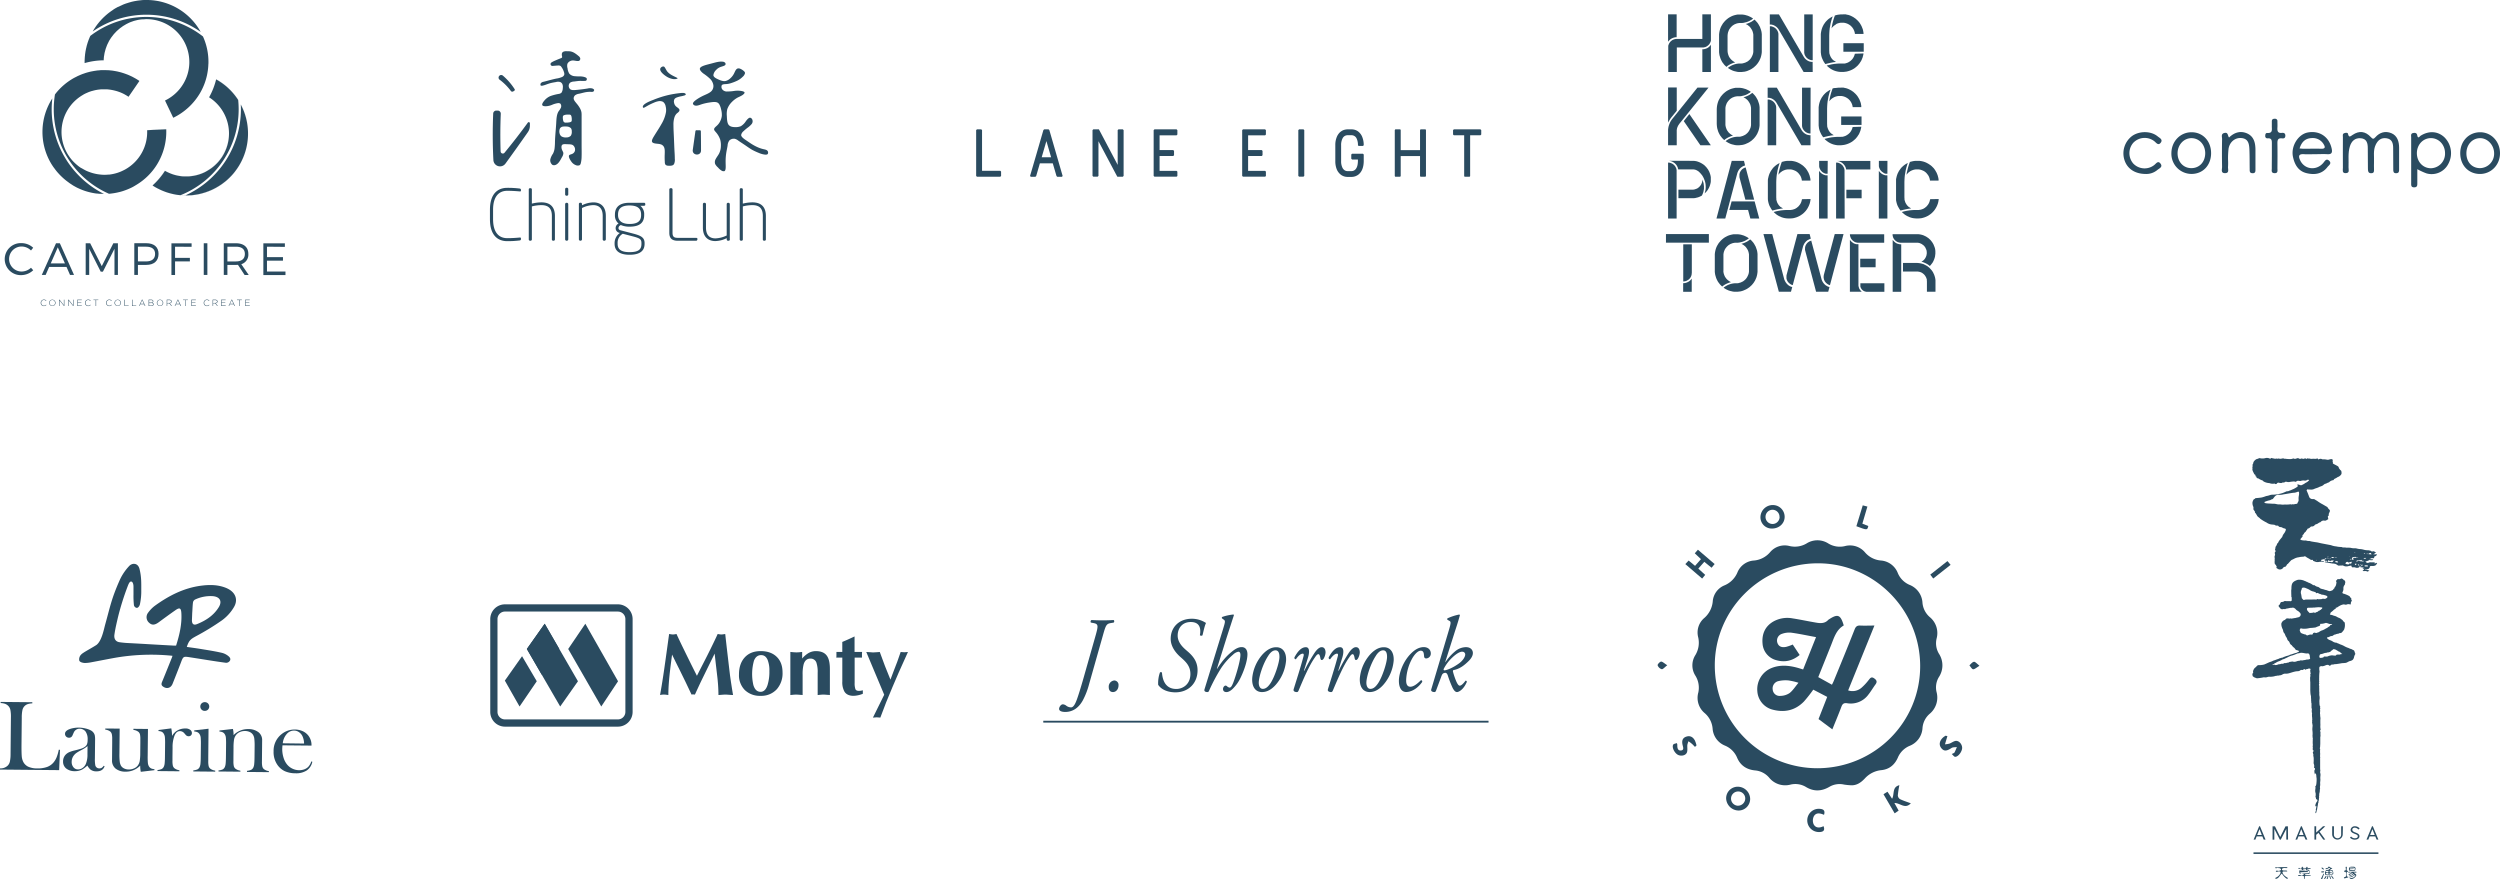 <svg xmlns="http://www.w3.org/2000/svg" viewBox="0 0 1420.53 499.68"><defs><style>.cls-1,.cls-2{fill:#2a4b60;}.cls-2{fill-rule:evenodd;}</style></defs><title>Asset 7</title><g id="Layer_2" data-name="Layer 2"><g id="Layer_1-2" data-name="Layer 1"><path class="cls-1" d="M435.18,136v-13.3c0-4.5-2.09-7.72-7.68-7.72a23.32,23.32,0,0,0-5.42.72v-8a.73.73,0,0,0-.69-.77H421a.72.72,0,0,0-.68.77V136a.72.72,0,0,0,.68.77h.4a.72.72,0,0,0,.69-.77V117.29a21.32,21.32,0,0,1,5.42-.73c4.3,0,5.94,2.21,5.94,6.15V136a.69.69,0,0,0,.64.77h.4a.7.7,0,0,0,.69-.77m-20.5,0V116a.79.79,0,0,0-.76-.77h-.24a.79.79,0,0,0-.76.77v17.8a16,16,0,0,1-6.35,1.65h-.08c-3,0-5.34-1.57-5.34-6.11V116a.76.76,0,0,0-.72-.77h-.28a.77.77,0,0,0-.76.77V129.3c0,5.55,3.21,7.68,7.08,7.68a15.44,15.44,0,0,0,6.47-1.65V136a.74.74,0,0,0,.72.8H414a.74.74,0,0,0,.73-.8m-18.42.12v-.32c0-.4-.32-.65-.76-.65H385.23c-1.93,0-3.09-.36-3.09-2.85v-24.6a.73.73,0,0,0-.68-.77H381a.73.73,0,0,0-.69.77v24.6c0,3.37,1.82,4.5,4.87,4.5h10.28a.69.69,0,0,0,.76-.68m-31.74,2.41c0,3-1.4,4.74-6.75,4.74-5.14,0-6.79-1.85-6.79-4.74v-.36a5.84,5.84,0,0,1,2.93-5.35l5.55,1.45c4.21,1.09,5.06,1.65,5.06,3.9Zm-.2-16.27c0,2.77-1.29,5-6.59,5-5.51,0-6.51-3-6.51-5v-.33c0-2.57,1-5.18,6.51-5.18,5.22,0,6.59,2.29,6.59,5.18Zm2.37-5.95v-.44a.69.69,0,0,0-.76-.65h-8.2c-6.87,0-8.28,3.62-8.28,6.71v.33a5.85,5.85,0,0,0,2.09,4.78,2.8,2.8,0,0,0-1.69,2.57,2.7,2.7,0,0,0,2.13,2.69l.28.08a7,7,0,0,0-3,5.79v.36c0,3.66,2.34,6.23,8.52,6.23,6.35,0,8.52-2.61,8.52-6.23v-.36c0-3.26-2.13-4.3-6.43-5.43l-7.23-1.89c-.92-.24-1.17-.72-1.17-1.25a1.9,1.9,0,0,1,1.37-1.72,12,12,0,0,0,4.91.92c6.31,0,8.32-2.74,8.32-6.55v-.33a6,6,0,0,0-2.21-5h2.09c.4,0,.76-.2.76-.64M344.24,136V122.67c0-5.59-3.22-7.68-7.08-7.68a15.36,15.36,0,0,0-6.47,1.65V116a.74.74,0,0,0-.72-.81h-.32a.74.74,0,0,0-.72.81v20a.79.79,0,0,0,.76.77h.24a.79.79,0,0,0,.76-.77v-17.8a15.39,15.39,0,0,1,6.35-1.65c3,0,5.42,1.53,5.42,6.11V136a.75.75,0,0,0,.72.77h.28a.77.77,0,0,0,.77-.77m-21.34,0V116a.79.79,0,0,0-.76-.77h-.25a.8.8,0,0,0-.76.77v20a.79.79,0,0,0,.76.77h.25a.79.79,0,0,0,.76-.77m0-25.56v-3a.79.79,0,0,0-.76-.76h-.25a.79.79,0,0,0-.76.76v3a.76.76,0,0,0,.76.77h.25a.76.76,0,0,0,.76-.77M315.31,136v-13.3c0-4.5-2.09-7.72-7.67-7.72a23.39,23.39,0,0,0-5.43.72v-8a.72.72,0,0,0-.68-.77h-.4a.72.72,0,0,0-.68.77V136a.72.72,0,0,0,.68.77h.4a.72.72,0,0,0,.68-.77V117.29a21.41,21.41,0,0,1,5.43-.73c4.29,0,5.94,2.21,5.94,6.15V136a.69.69,0,0,0,.64.77h.4a.7.7,0,0,0,.68-.77M296,135.94v-.49c0-.4-.2-.48-.52-.48h-.24c-1.45.16-4.46.36-7,.36-4.49,0-8.07-2.89-8.07-10.81v-5.3c0-7.92,3.58-10.81,8.07-10.81,2.49,0,5.5.2,7,.35h.24c.33,0,.52-.08.52-.47v-.48a.77.77,0,0,0-.76-.68,53.63,53.63,0,0,0-7-.4c-5,0-9.85,2.89-9.85,12.5v5.3c0,9.61,4.82,12.5,9.85,12.5a55.14,55.14,0,0,0,7-.4c.36,0,.76-.28.76-.68"/><path class="cls-1" d="M397.48,74h-1.6a.64.64,0,0,0-.75.64q-.74,5.24-1.48,10.49c-.47,3.34,4.72,3.69,4.68.31q0-5.35-.09-10.7C398.24,74.2,398,74,397.48,74Z"/><path class="cls-1" d="M436.34,86.14c-.36-1-1.51-1.14-2.56-1.39a17.31,17.31,0,0,1-3.56-1.23,25.21,25.21,0,0,1-2.66-1.41c-1.15-.69-2.15-1.41-3.49-2.31s-2.94-2-2.93-3.11a3.65,3.65,0,0,1,1.33-2.14,26.61,26.61,0,0,1,2.27-1.94,12.59,12.59,0,0,0,2.34-2.11,2.49,2.49,0,0,0,.42-2.44,1.73,1.73,0,0,0-1.28-1.19c-.78,0-1.63.95-2.41,2A8.88,8.88,0,0,1,421,71.68a7.28,7.28,0,0,1-3,.56c-1.6,0-3.13-.21-4-1.33s-.92-3.29-1-5a11.72,11.72,0,0,1,.27-3.94,10.85,10.85,0,0,1,2.63-4.06,13.46,13.46,0,0,1,3.46-2.59,21.42,21.42,0,0,0,2.38-1.2c.7-.46,1.41-1.11,1.32-1.56s-1-.73-1.86-.88a13.71,13.71,0,0,0-4.1,0,24.63,24.63,0,0,1-3.75.3,3.3,3.3,0,0,1-3-1.27,2.41,2.41,0,0,1-.24-2.24c.43-.67,1.68-.63,2.7-.71a11.19,11.19,0,0,0,2.82-.61,26.38,26.38,0,0,0,3-1.17A11.59,11.59,0,0,0,422,43.64a3.9,3.9,0,0,0,1.33-2.09c0-.58-.47-1.06-1.08-1.52-1-.75-2.28-1.45-3.2-1.07s-1.29,1.45-1.76,2.38a9.18,9.18,0,0,1-2.33,3.18A6.19,6.19,0,0,1,412.4,46c-1.39.33-2.86-.24-4.36-.92-1.29-.59-2.62-1.28-2.69-2.39a4.93,4.93,0,0,1,1.52-2.9,6.3,6.3,0,0,1,2.91-1.85c1-.34,2.25-.6,2.47-1.3a1.15,1.15,0,0,0-.23-1,2.34,2.34,0,0,0-1.62-.61c-1.94-.17-3.92.48-6.31,1.1-2.78.73-6.12,1.45-6.41,2.81-.17.83.81,1.92,2,2.84a27.8,27.8,0,0,1,4.1,3.31,6.83,6.83,0,0,1,1.5,2.94,4.17,4.17,0,0,1-.86,3.55c-1,1.18-2.79,1.87-4.46,2.63A28.22,28.22,0,0,0,396.63,56c-1.55,1-3.15,2.19-2.85,3.1a1.73,1.73,0,0,0,1.3.9c1.1.22,2.38-.36,3.65-.77a28.45,28.45,0,0,1,4.46-1c1.53-.24,3.26-.47,4.36,0a2.68,2.68,0,0,1,1.12,1,9.55,9.55,0,0,1,1.06,2.88,11.93,11.93,0,0,1,.42,3.75,9,9,0,0,1-.77,2.7,8.16,8.16,0,0,1-1.89,2.71c-.7.67-1.6,1.33-1.71,2s.4,1.13.87,1.71a12.46,12.46,0,0,1,2.56,4.3,11.71,11.71,0,0,1,.4,3.78,9.77,9.77,0,0,1-1.06,4.27c-.55,1-1.33,2-1.86,3a3.47,3.47,0,0,0-.33,2.86,7,7,0,0,0,1.64,2A8,8,0,0,0,410.1,97a2,2,0,0,0,1.49.25c1-.41.75-2.86.72-4.94a31.46,31.46,0,0,1,.46-6.05c.2-1.15.47-2.35.66-3.53a5.37,5.37,0,0,1,1-2.91,3.62,3.62,0,0,1,3.16-.94,5.51,5.51,0,0,1,1.89,1c1.07.76,2.24,1.49,3.36,2.25,1.51,1,2.95,2.08,4.54,3a34.11,34.11,0,0,0,3.68,1.71,12.42,12.42,0,0,0,3.48,1c.72.07,1.5.07,1.77-.48A1.65,1.65,0,0,0,436.34,86.14Z"/><path class="cls-1" d="M379.19,43.77a9.7,9.7,0,0,0,3,1.1,5.41,5.41,0,0,0,1.57.08c.51-.05,1.75-.32,1-.71-1.9-1-3.89-1.7-5.43-3.4-.73-.82-1.07-1.84-1.72-2.71s-2.28,0-2.47,1C374.85,40.94,378.09,43.15,379.19,43.77Z"/><path class="cls-1" d="M389.36,53.14c-.65-.5-1.94-.35-3.12-.22a61.56,61.56,0,0,0-6.13,1,57.28,57.28,0,0,0-9,2.87c-2.63,1-5.75,2.38-5.85,3.83,0,.31.11.64.43.63a2.7,2.7,0,0,0,.91-.39c.62-.35,1.15-.65,1.75-1,1-.54,2.22-1.1,3.32-1.57a10.78,10.78,0,0,1,2.3-.74,4.12,4.12,0,0,1,2.8.33,4,4,0,0,1,1.44,2.45,8.67,8.67,0,0,1,.23,3.25,19.75,19.75,0,0,1-2.61,6.93c-1.27,2.28-2.46,4-4.11,6.69-.77,1.26-1.65,2.73-1.14,3.52s2.09.86,3.3,1a7.15,7.15,0,0,1,1.82.38,3.12,3.12,0,0,1,1.5,1.3c.64,1.12.54,2.76.5,4.27a38,38,0,0,0,.06,4.44,2.36,2.36,0,0,0,.52,1.64,3.22,3.22,0,0,0,1.88.43A5.34,5.34,0,0,0,382,94a2,2,0,0,0,1-.78,6.07,6.07,0,0,0,.43-3.1c0-2-.16-3.77-.24-5.58-.1-2.12-.17-4.3-.27-6.47-.1-2.36-.25-4.69-.25-7a13.47,13.47,0,0,1,.56-4.4,5.31,5.31,0,0,1,1.41-2.27,5.75,5.75,0,0,0,1.23-1.12,1.44,1.44,0,0,0,.22-.71c0-.86-1.19-1.42-1.94-2.09a3.6,3.6,0,0,1-1.11-2,3,3,0,0,1,.21-2.18,2.74,2.74,0,0,1,1.28-.9,14.21,14.21,0,0,1,2.33-.66,15.77,15.77,0,0,0,2-.49,1.86,1.86,0,0,0,.72-.37C389.75,53.59,389.6,53.32,389.36,53.14Z"/><path class="cls-1" d="M283.83,45.24l-.12-.12-.06,0Z"/><path class="cls-1" d="M290.14,51.5a1.07,1.07,0,0,0,1.68.31l.33-.21a.65.65,0,0,0,.23-1A34.57,34.57,0,0,0,285.77,43a1.49,1.49,0,0,0-2.06,2.15A31.31,31.31,0,0,1,290.14,51.5Z"/><path class="cls-1" d="M300,69.57q-6.41,8.82-13.32,17.22a1.25,1.25,0,0,1-2.22-.75c-.24-7.13-.21-14.23.09-21.36a1.76,1.76,0,0,0-1.75-1.85H282a1.77,1.77,0,0,0-1.76,1.7c-.37,8.83-.34,17.62.11,26.45a3.78,3.78,0,0,0,6.83,2c.1-.12.19-.25.28-.37q6.27-8.63,12.38-17.38a6.39,6.39,0,0,0,1.25-3.73c0-.51,0-1,0-1.54A.66.66,0,0,0,300,69.57Z"/><path class="cls-1" d="M336.61,50.28a5.12,5.12,0,0,0-2.67,0c-.92.15-1.87.29-2.79.41-1.22.16-2.39.3-3.74.42s-2.75.24-3.58-.58a2.55,2.55,0,0,1-.65-2.15,2.33,2.33,0,0,1,.9-1.5,4.6,4.6,0,0,1,2.12-.56c1.17-.14,2.29-.33,3.39-.36.89,0,1.77.07,2.73,0a1.37,1.37,0,0,0,.77-.19,1.12,1.12,0,0,0,.33-1.07c-.15-.58-.9-.8-1.56-1a10,10,0,0,0-1.88-.28,32.14,32.14,0,0,1-3.71-.15,4.62,4.62,0,0,1-2.76-1.39,6.55,6.55,0,0,1-1-3,4.8,4.8,0,0,1-.1-2.61,3.15,3.15,0,0,1,1.49-1.51,3.54,3.54,0,0,1,2.16-.36c1.18.11,2.66.62,3.31-.08a1.43,1.43,0,0,0,.32-1.23,2.74,2.74,0,0,0-1.08-1.37,16.37,16.37,0,0,0-2-1.5,7,7,0,0,0-2.39-1,11.27,11.27,0,0,0-2-.1,4.17,4.17,0,0,0-2.28.35,1.65,1.65,0,0,0-.64.85,3.61,3.61,0,0,0,.08,1.73,1.26,1.26,0,0,1,0,.57c-.12.24-.46.38-.79.5-1,.39-1.85.74-2.68,1.1-.62.26-1.24.53-1.94.91-.51.27-1.08.6-1.14,1.13a1.11,1.11,0,0,0,.32.94,1.65,1.65,0,0,0,1.26.22c.93-.07,1.66-.15,2.58-.19a2.53,2.53,0,0,1,1.37.17,2,2,0,0,1,.63.64,9.33,9.33,0,0,1,1.47,2.94,2.7,2.7,0,0,1,.12,1.61,2.42,2.42,0,0,1-1.39,1.23,12.47,12.47,0,0,1-3,.81c-1.43.29-2.86.67-4.16,1-1,.29-2,.53-3.23.85a2.46,2.46,0,0,0-1.45.75,1.28,1.28,0,0,0-.16,1.3c.25.32.9.2,1.47.05a18.35,18.35,0,0,0,2.17-.72c.67-.23,1.34-.46,2.06-.65.95-.24,1.94-.4,3-.59a4.45,4.45,0,0,1,2.45,0,2.45,2.45,0,0,1,1.12,1,4,4,0,0,1,.33,2.38,5.17,5.17,0,0,1-.71,2.61,2.71,2.71,0,0,1-1.62.75,28.13,28.13,0,0,0-4.64,1.2,8.85,8.85,0,0,0-3.56,2.66c-.73.86-1.45,2-1.1,2.57s1.35.6,2.26.57a10.28,10.28,0,0,0,3.5-.9,12.84,12.84,0,0,1,2.78-.81,2.29,2.29,0,0,1,1.71.23,2.34,2.34,0,0,1,.22,2.5,11.65,11.65,0,0,1-1.24,1.9c-1.15,1.82-1.21,4.38-1.35,6.79-.21,3.71-.61,7.06-.7,10.51a32.76,32.76,0,0,1-.23,3.85,9.38,9.38,0,0,1-.91,2.91,9.1,9.1,0,0,0-1.51,3.25,3.3,3.3,0,0,0,1.2,3.09,2.09,2.09,0,0,0,1.6.09c1.77-.53,2.82-2.58,3.86-4.53a4.23,4.23,0,0,0,.76-2.36,8.39,8.39,0,0,0-.71-1.6c-.42-1-.55-2.31,0-2.92s1.83-.45,2.95-.41,2.38,0,3.19.53a3.17,3.17,0,0,1,1.11,3.34,2.74,2.74,0,0,1-1.39,1.57c-.68.34-1.55.42-1.87.87-.48.7.34,2.28,1.14,3.4a5.4,5.4,0,0,0,2.65,2.17,2.63,2.63,0,0,0,2.24,0,2,2,0,0,0,.59-1.05,16.47,16.47,0,0,0,.47-3.9c.07-2.12,0-4.08,0-6.07,0-4.11,0-8.41,0-12.62,0-1.57,0-3.11,0-4.67a10.31,10.31,0,0,0-.11-1.81,7.64,7.64,0,0,0-.76-2.07,16.63,16.63,0,0,0-2-2.86c-.8-1-1.74-2-1.64-3.09a2.53,2.53,0,0,1,.75-1.5,4.74,4.74,0,0,1,2.3-.92c1.15-.25,2.21-.55,3.29-.79A13.84,13.84,0,0,1,336,52.2a1.86,1.86,0,0,0,1.13-.17,1.07,1.07,0,0,0,.46-.92C337.52,50.72,337,50.45,336.61,50.28ZM320.26,65.56a4.67,4.67,0,0,1,2-.43,9.61,9.61,0,0,1,1.38,0,1.12,1.12,0,0,1,.75.32,2.91,2.91,0,0,1,.42,1.31,6.86,6.86,0,0,1,.06,1.68,1.07,1.07,0,0,1-.19.6,2.27,2.27,0,0,1-1.29.5,8.66,8.66,0,0,1-1.73.14,1.83,1.83,0,0,1-1.23-.31,1.93,1.93,0,0,1-.45-1,6.63,6.63,0,0,1-.17-1.85A1.16,1.16,0,0,1,320.26,65.56Zm4.06,11.6a3.42,3.42,0,0,1-2.43.93,4.78,4.78,0,0,1-2.67-.48A2.71,2.71,0,0,1,318,75.91a4.23,4.23,0,0,1,.21-3,2.42,2.42,0,0,1,1.91-1,7.8,7.8,0,0,1,2,0,3.37,3.37,0,0,1,2.34,1,3.08,3.08,0,0,1,.43,1.85A3.76,3.76,0,0,1,324.32,77.16Z"/><path class="cls-1" d="M622.51,361.2c1.59-5.68,1.7-6.65-1.27-7.19l-1.38-.25a1,1,0,0,1,.33-1.45c2.26.13,4.08.18,6.45.18s4-.06,6.17-.18a1,1,0,0,1,0,1.45l-1.49.25c-2.7.42-3,1.21-4.68,7.19l-7.83,27.63a42.79,42.79,0,0,1-3.47,9c-2.32,4.29-5.73,6.71-10.08,6.71-1.66,0-3.47-.42-3.47-1.75,0-1,1-2.6,2.15-2.6a3.8,3.8,0,0,1,2,.85,4.48,4.48,0,0,0,2.64.9c1.49,0,2.59-2.35,3.59-5.26.44-1.21,1.87-5.62,3.63-11.85Z"/><path class="cls-1" d="M635.56,389.37c0,2.42-1.54,3.87-3.14,3.87S630,392.15,630,390.4a3.51,3.51,0,0,1,3.14-3.75A2.49,2.49,0,0,1,635.56,389.37Z"/><path class="cls-1" d="M658.09,389.12a18.17,18.17,0,0,1,1-7,.76.76,0,0,1,1.16.11c.39,5.26,2.64,9.25,8.15,9.25,3.53,0,8-2.48,8-8.53,0-4.47-2.59-6.95-5.51-9.49S665.2,367.3,665.2,363c0-6.59,4.74-11.43,12.07-11.43a14.78,14.78,0,0,1,8,2.42c-.77,1.51-1.48,4.9-2,7a1.14,1.14,0,0,1-1.48-.06c.77-4.11-.28-7.49-5.18-7.49s-7.44,3.57-7.44,7.73,3.36,7,5.35,8.71c3.36,2.84,5.95,6,5.95,11,0,7.19-5,12.52-12.67,12.52C663.77,393.36,660,392,658.09,389.12Z"/><path class="cls-1" d="M701.13,349.53c-1.11,3.39-2.87,8.88-4,12.33l-5.68,18.07.11.12c3.85-6,6.72-8.4,8.7-10s3.75-2.36,5.24-2.36c2.42,0,3.31,1.94,3.31,4.05,0,4.17-2.31,10.27-4.3,14.15a21,21,0,0,1-3.58,5c-1.82,2-3.31,2.36-4,2.36-1.82,0-2-1.27-2-1.75,0-1,.77-1.94,1.48-1.94a1.29,1.29,0,0,1,.77.36,3,3,0,0,0,1.44.79c.82,0,1.37-.91,2.2-3,1.48-3.93,4-12.27,4-15.59,0-1.15-.38-1.81-1.16-1.81a5.82,5.82,0,0,0-3,1.63,36.73,36.73,0,0,0-7,8A101.06,101.06,0,0,0,687,392.51a1,1,0,0,1-1,.73c-.6,0-2-.18-1.59-1.57l10.47-34c1.21-4,1.49-4.83.6-5.49l-1.15-.85a.61.61,0,0,1,.16-.78,27.65,27.65,0,0,1,6.44-1.39Z"/><path class="cls-1" d="M730.76,375.35a24,24,0,0,1-5.84,13.72c-3.42,3.87-6.39,4.17-7.88,4.17-3.53,0-5.84-2.84-5.51-8a23.67,23.67,0,0,1,6-13.54c2.86-3,5.34-3.93,7.6-3.93C729.05,367.73,731,370.93,730.76,375.35Zm-10-2.91c-3.19,4.72-5.34,11.91-5.51,15.11-.11,2.12.66,3.87,2.26,3.87,1.21,0,2.59-.54,4.35-3.14,2.42-3.57,5-11.55,5.12-14.75.05-1.87-.28-4-2.21-4C723.65,369.54,722.33,370.08,720.73,372.44Z"/><path class="cls-1" d="M743.27,373.47l-2.37,7.62h.27A93,93,0,0,1,747,370.87c1.27-1.81,2.65-3.14,4-3.14,1.93,0,2.2,2.06,2.2,3a8,8,0,0,1-1.16,3.63c-.66.91-1.54,1-1.77-.3-.27-1.57-.6-2.36-1.16-2.36s-1.1.6-1.93,1.82c-3.36,4.71-6.45,12.09-9.36,19-.23.48-.5.73-.94.73-.6,0-2.2-.24-1.82-1.57.72-2.42,4.19-13.12,5.67-19,.17-.67.06-1.27-.44-1.27-1.43,0-2.92,1.7-3.91,3.14-.55.12-.93-.24-.88-1,1.76-3.26,3.85-5.8,6.5-5.8S743.76,371.84,743.27,373.47Z"/><path class="cls-1" d="M762.77,373.47l-2.37,7.62h.27a93.1,93.1,0,0,1,5.78-10.22c1.27-1.81,2.65-3.14,4-3.14,1.93,0,2.2,2.06,2.2,3a7.91,7.91,0,0,1-1.16,3.63c-.65.91-1.53,1-1.75-.3-.28-1.57-.61-2.36-1.16-2.36s-1.11.6-1.93,1.82c-3.36,4.71-6.44,12.09-9.37,19-.22.48-.49.73-.93.73-.6,0-2.2-.24-1.82-1.57.71-2.42,4.19-13.12,5.67-19,.17-.67.06-1.27-.44-1.27-1.43,0-2.92,1.7-3.91,3.14-.55.12-.94-.24-.88-1,1.76-3.26,3.85-5.8,6.5-5.8S763.26,371.84,762.77,373.47Z"/><path class="cls-1" d="M791.91,375.35a24.07,24.07,0,0,1-5.84,13.72c-3.41,3.87-6.39,4.17-7.88,4.17-3.53,0-5.84-2.84-5.51-8a23.66,23.66,0,0,1,6-13.54c2.86-3,5.34-3.93,7.6-3.93C790.2,367.73,792.13,370.93,791.91,375.35Zm-10-2.91c-3.19,4.72-5.34,11.91-5.51,15.11-.11,2.12.66,3.87,2.26,3.87,1.21,0,2.59-.54,4.35-3.14,2.43-3.57,5-11.55,5.12-14.75.06-1.87-.27-4-2.2-4C784.8,369.54,783.48,370.08,781.88,372.44Z"/><path class="cls-1" d="M813,371.29a2.75,2.75,0,0,1-2.7,2.85,1.12,1.12,0,0,1-1.1-1.08c-.16-1.52-.11-3.33-1.93-3.33-1.21,0-2.92,1.27-4.63,4.05A27.85,27.85,0,0,0,799,386.28c-.11,3,1,3.93,2.37,3.93,1.82,0,3.86-1.57,6-3.69.55-.06.88.42.72,1-2.15,3.09-5.62,5.68-9.09,5.68-2.15,0-4.13-1.75-4.13-6.4,0-3.93,2.14-10.82,7-15.6,2.31-2.29,4.68-3.51,7.16-3.51C811.69,367.73,813,369.42,813,371.29Z"/><path class="cls-1" d="M823.2,358.3c1.27-4.23,1.33-5,.39-5.5l-1-.55a.57.57,0,0,1-.1-.9,29.32,29.32,0,0,1,6.72-2.18l.34.3c-.45,1.69-1,3.75-2.71,8.89l-5.67,17.89h.12a29.3,29.3,0,0,1,5.62-6.23,9.78,9.78,0,0,1,6-2.3c3.19,0,4,2.06,4,3.33,0,.72-.22,2.36-2.26,4.41-2.59,2.6-5.28,4.66-8.81,5.31-.39.24-.28.79-.17,1.16a39.27,39.27,0,0,0,2,5.68c.66,1.33,1.21,2,1.77,2,.71,0,1.76-.78,3.3-2.84.5,0,.72.24.72.73-1.93,4.53-4.68,5.74-5.56,5.74s-1.65-.73-2.53-2.42a62.34,62.34,0,0,1-2.54-6.47c-.43-1.57-1-2.23-2-2s-1.38.6-2,2.41l-2.86,7.68c-.23.55-.44.79-.94.79s-2.21-.18-1.76-1.57Zm7.61,12c-1.43,0-3.47,1.33-5.35,3.08a23.74,23.74,0,0,0-5.07,6.59c-.22.6-.17,1,.55.91,1.16-.13,4.24-1.15,8.1-3.93,2.31-1.69,3.52-3.81,3.52-5.08A1.58,1.58,0,0,0,830.8,370.33Z"/><rect class="cls-1" x="592.8" y="409.54" width="253" height="1.05"/><path class="cls-1" d="M1338.34,371.46c0-.17-.26-.19-.27-.35a1.57,1.57,0,0,0-.14-.75c-.12-.18-.13-.44-.27-.61s-.24-.45-.57-.33c0,0-.11-.07-.15-.12a3.61,3.61,0,0,0-1.42-.63c-.54-.18-1.05-.53-1.6-.65a11.83,11.83,0,0,1-1.84-.86,11.07,11.07,0,0,0-1.95-.88,5.93,5.93,0,0,1-1.11-.49,2.29,2.29,0,0,0-.48-.17,1.81,1.81,0,0,1-.42-.17,2.34,2.34,0,0,0-.55-.26,3.91,3.91,0,0,1-1.88-.55,6.8,6.8,0,0,0-1.45-.79,4.19,4.19,0,0,1-1.64-.86c-.12-.16-.34-.33-.34-.48a.43.43,0,0,1,.51-.43,1.06,1.06,0,0,0,.42-.09l.65-.3c.07,0,.16,0,.22-.07a.87.87,0,0,1,.81-.2.39.39,0,0,0,.28,0c.37-.23.74-.47,1.1-.7a1,1,0,0,1,.2-.08,1.57,1.57,0,0,1,.51-.13c.27,0,.43-.22.64-.23a3.65,3.65,0,0,0,.65-.17,4.61,4.61,0,0,0,.66-.11,3.58,3.58,0,0,1,.47-.25c.43-.11.9.09,1.19-.35.06-.09.19-.14.26-.23s.4-.44.58-.67.36-.51.53-.77a.37.37,0,0,0,.06-.14,9,9,0,0,0,.27-1,6.78,6.78,0,0,0,.15-1.25c0-.51-.06-1-.09-1.56l-.71-.67c-.13-.13-.31-.25-.35-.4-.1-.39-.61-.58-.88-.84a4.61,4.61,0,0,0-1.16-.72,7.85,7.85,0,0,1-1.29-.59,4.41,4.41,0,0,0-1.68-.66c-.38-.12-.74-.3-1.11-.41s-.61-.1-.91-.18a2,2,0,0,1-.38-.2l.21-.33c.08-.13.05-.42.17-.59a2.25,2.25,0,0,1,.59-.55c.4-.29.78-.64,1.15-1s.47-.34.7-.52a1.57,1.57,0,0,1,.27-.17.68.68,0,0,0,.25-.16c.08-.11,0-.27,0-.39s.15-.08.25-.09a1.92,1.92,0,0,0,.77-.32,11.94,11.94,0,0,1,1.33-.82,6.55,6.55,0,0,1,2.15-.75,2.16,2.16,0,0,1,.76.15,1.87,1.87,0,0,0,1.1-.13c.07,0,.12-.07.18-.07a4.86,4.86,0,0,1,.92-.08c.29,0,.54.15.82.17.08,0,.18,0,.22-.08a.41.41,0,0,0,0-.15,1.14,1.14,0,0,1,.06-.23c.07-.36,0-.9.3-1.19a.72.72,0,0,0,.09-1l-.24-.42c.23-.38.2-.47-.18-.75a1.24,1.24,0,0,1-.34-.24c-.1-.13-.07-.28-.15-.4a2.66,2.66,0,0,0-.7-.51,16.18,16.18,0,0,0-2.35-1c-.24-.09-.77-.15-1-.34s-.27-.73,0-.9c0,0,0-.14.07-.22a4.64,4.64,0,0,0,.29-1c0-.16,0-.32,0-.47s0-.4,0-.59a2.55,2.55,0,0,1,.23-.88c.08-.21.21-.37.31-.56s.36-.3.33-.59.18-.62.19-.94a2.67,2.67,0,0,0-.15-.9c0-.13-.19-.3-.3-.32a.86.86,0,0,1-.6-.44,1.43,1.43,0,0,0-.37-.3l-.58-.35c-.08,0-.2.06-.33.1-.32.11-.65.21-1,.3a.86.86,0,0,1-.49,0,.61.61,0,0,0-.85.4l-.67.59.13.06c0,.14,0,.28.08.42s.14.24.14.44a6.36,6.36,0,0,1-.14.77,3.94,3.94,0,0,1-.47,1.42c-.21.33-.55.48-.51.93,0,.14-.38.37-.47.48l-.41.54a.88.88,0,0,1-.53.35,4.52,4.52,0,0,1-1.46.41,7.41,7.41,0,0,1-1.55-.53l-.92-.21c-.37-.09-.71-.26-1.08-.35a8.25,8.25,0,0,1-1.4-.36c-.52-.22-.9-.7-1.39-.9-.25-.1-.54-.13-.8-.22a6.15,6.15,0,0,1-1.52-.89c-.2.09-.45.22-.65-.11,0,0-.07-.07-.11-.06-.29.07-.4-.18-.59-.3a8.93,8.93,0,0,0-1.1-.6c-.39-.18-.8-.3-1.19-.47-.15-.06-.29-.28-.4-.27-.31,0-.47-.14-.7-.28a4.58,4.58,0,0,0-.63-.23,6.74,6.74,0,0,0-2.44-.68,5.6,5.6,0,0,0-1.4,0,7,7,0,0,0-.93.3c-1.29.54-2.3,1.16-2.63,2.62a8.7,8.7,0,0,0-.18,1.83c0,.61-.15,1.18-.12,1.79s0,1.44.06,2.16c0,.19,0,.39,0,.59s0,.3,0,.37c.32.35.22.75.21,1.14s.17.95-.22,1.23-.63.11-1,.1c-.6,0-1.22,0-1.83,0-.41,0-.89-.19-1.26.09a1.94,1.94,0,0,1-.71.31,9.34,9.34,0,0,1-1.08.14,1.32,1.32,0,0,1-.2.32,1.07,1.07,0,0,0-.3.73.59.59,0,0,1-.19.32,2.28,2.28,0,0,1-.33.2.82.82,0,0,0-.09,1.16c.17.16.31.35.51.58.23-.06.1.24.14.3.26.13.46.22.64.34a.81.81,0,0,0,.74.1,4.06,4.06,0,0,1,.58-.1c.4-.08.84.23,1.23-.12a.56.56,0,0,1,.34-.1,20.23,20.23,0,0,0,2.15-.44c.32,0,.64,0,1-.05a2.19,2.19,0,0,1,1,0c.16.06.34.19.49.26a2,2,0,0,1,.74.66,3.55,3.55,0,0,0,.85.69,5.29,5.29,0,0,1,1.66,1.42,1.4,1.4,0,0,1,0,1.62c-.49.75-1.16.76-2,.95a5.77,5.77,0,0,1-1,.24c-.44,0-.91.17-1.37.21a3.67,3.67,0,0,1-.84.09c-.23,0-.27-.19-.55-.07a1.42,1.42,0,0,1-.91,0,2.59,2.59,0,0,0-1,0c-.46.12-.58.43-.9.7s-.54.2-.77.37a3.1,3.1,0,0,0-1.41,1.89,5.49,5.49,0,0,0,.33,2.11c.15.51.43,1,.61,1.45a11.89,11.89,0,0,0,.26,1.16,4.55,4.55,0,0,0,.6.84,3.57,3.57,0,0,1,.37.81,6.73,6.73,0,0,0,.45,1,4.1,4.1,0,0,1,.71,1.32,2,2,0,0,0,.76,1.16,2.13,2.13,0,0,1,.59.83,2.56,2.56,0,0,0,.27.65,2.81,2.81,0,0,0,.45.56c.16.16.45.24.55.43a6.14,6.14,0,0,0,1.45,1.47c.3.29.46.71.79,1s.78.25,1.13.42c.17.09.36.13.54.21a.31.31,0,0,1,.06.51c-.14.09-.32.12-.48.2a8.06,8.06,0,0,1-.81.41c-.43.15-.88.2-1.3.35a21.38,21.38,0,0,1-2.45.79.3.3,0,0,0-.12.06c-.32.38-.84.28-1.24.49s-.62.09-.88.23c-.57.33-1.28.34-1.78.82a.23.23,0,0,1-.16,0c-.52-.07-.93.4-1.45.29,0,0-.08,0-.12.07-.26.13-.52.27-.79.37s-.65.21-1,.33a14.74,14.74,0,0,1-1.42.52,4.75,4.75,0,0,0-1.07.44c-.6.29-1.26.42-1.87.69-.93.41-1.81.87-2.77,1.23a12.47,12.47,0,0,1-2.85.35.55.55,0,0,1-.2,0c-.56-.11-1,.43-1.36.8a6.88,6.88,0,0,1-.82.74c-.51.43-1.25,1.77-1,2.45a.45.45,0,0,1,0,.3,1.13,1.13,0,0,1-.24.39c-.38.34-.09.75-.11,1.12a1.7,1.7,0,0,0,.15.52l.52.38a1.81,1.81,0,0,0,.28.2c.4.17.81.3,1.19.48a2.61,2.61,0,0,0,1.27,0,27.5,27.5,0,0,0,3-.48.48.48,0,0,1,.22,0,3.52,3.52,0,0,0,1.71-.1,3.78,3.78,0,0,1,1.82-.2.66.66,0,0,0,.22,0,12.51,12.51,0,0,0,2-.27,3.66,3.66,0,0,1,1.34-.27c.11,0,.23-.1.34-.11s.43,0,.64,0a5.35,5.35,0,0,1,.63-.15,3.27,3.27,0,0,0,1.68-.52,3.44,3.44,0,0,1,1.32-.45c.39,0,.78,0,1.17,0a6.79,6.79,0,0,0,1.38-.26c1.19-.35,2.36-.76,3.58-1,.61-.12,1.22-.09,1.82-.2s.79-.5,1.24-.61.62,0,.91,0,.34-.24.55-.32a2.56,2.56,0,0,1,.72-.2c.08,0,.16.19.27.32.15,0,.42,0,.5-.14a.56.56,0,0,1,.57-.2c.25,0,.6-.23.86-.27.53-.09,1.36,0,.95.77a.54.54,0,0,0-.06.28c0,.44.09.88.14,1.32,0,0,0,.07,0,.09.24.18.1.36,0,.55a.62.62,0,0,0-.06.64.39.39,0,0,1,0,.25,4,4,0,0,1-.13,1.13c-.09.22.06.42,0,.56s-.06.36,0,.54,0,.43,0,.6c0,.35.07.7.09,1.05,0,1.15,0,2.31,0,3.47a24.83,24.83,0,0,0,.15,3.37c.06.39.2.77.24,1.17s0,.61,0,.92.17.52.1.75c-.15.58.15,1.14,0,1.7,0,0,.06.08.07.13a2.74,2.74,0,0,1,.13.64c0,.43,0,.86,0,1.29s0,.94,0,1.43c.29.09.3.15.22.51a4.64,4.64,0,0,0-.09,1,10.31,10.31,0,0,0,.12,1.12,1.17,1.17,0,0,0,.09.25c0,.14-.06.24-.08.33s0,.17,0,.25c0,.46,0,.92.05,1.38,0,.18.08.36.08.55s0,.38,0,.57.13.59-.06.92c-.08.14.05.41.09.69-.21.35,0,.79.06,1.24,0,.25.12.5.12.74,0,.78-.13,1.52-.13,2.3,0,.57.11,1.11.13,1.67a12.14,12.14,0,0,1,0,1.53,2.66,2.66,0,0,0,0,.91c0,.06.13.95,0,.86.29.2.16.35.12.62a3.34,3.34,0,0,0,0,.78,15.39,15.39,0,0,0,0,2.11,1.51,1.51,0,0,1-.09,1.06.13.13,0,0,0,0,.09c.26.59,0,1.2.08,1.8s.06.57.6.66c-.06.14-.07.36-.16.4a.8.8,0,0,0-.31,1.05c.12.23,0,.52.25.69,0,0,0,.16,0,.18-.21.12,0,.28-.07.42a.89.89,0,0,0,0,.29,6.43,6.43,0,0,1,.23,1.57c0,.51,0,1,0,1.52a4.72,4.72,0,0,0,0,1.33,2.94,2.94,0,0,1,.17.45,4.24,4.24,0,0,1,.12.65c0,.45-.06.93-.08,1.39.15,0,.31,0,.41,0s.19.77,0,.94c-.42.36-.17,1.5-.13,2,0,.29,0,.57,0,.87a.41.41,0,0,1,0,.08l.11-.8c.81-.29.87,1,.89,1.53s.12.87.15,1.31,0,.82,0,1.22a7.29,7.29,0,0,1-.06.9,8.29,8.29,0,0,1-.18,1.45c-.06.17-.12.54-.27.66s-.16.05-.2,0c0,.12,0,.23,0,.35a1.83,1.83,0,0,0,.08.48,1.23,1.23,0,0,1,0,.21c0,.32-.09.64-.12,1,0,.51-.11,1-.11,1.53,0,.14,0,.29,0,.42a2.12,2.12,0,0,0,.2-1h.09c-.06,1,.25,2.25-.12,3.25a1.27,1.27,0,0,1,.3.48c.06.19,0,.73.19.8.42.21.74.16.65.8a1.24,1.24,0,0,1-.3.63,1.16,1.16,0,0,0-.1.13,5,5,0,0,0-.8,2c0,.15,0,.55-.1.91.13-.32.42-.94.64-.63s-.17,1.61-.23,2c0,.08-.06.21,0,.24.23.24,0,.41-.08.6s-.13.25-.09.28c.23.21,0,.43-.05.52s-.09.34,0,.5a.94.94,0,0,0,.59-.88,7.68,7.68,0,0,1,.17-.81,3.09,3.09,0,0,0,.16-.39c.07-.41.12-.83.19-1.25.11-.65.3-1.29.35-2,0-.21,0-.37.2-.5,0,0,0-.12,0-.18.08-.32,0-.66.14-1a2.08,2.08,0,0,0,.18-.77,3.25,3.25,0,0,1,.06-.85,1.82,1.82,0,0,0,0-.93c0-.25,0-.4.16-.48a3,3,0,0,1,0-1.19,6.44,6.44,0,0,0,.2-.81,4,4,0,0,0,.1-.91,2.46,2.46,0,0,1,.08-.75,1.39,1.39,0,0,0,0-.77,3.06,3.06,0,0,1,0-.7,5.53,5.53,0,0,0,.12-1.58c-.14-.9.21-1.77.08-2.69a9.06,9.06,0,0,1,.06-1.8,4,4,0,0,0-.17-1.85,1,1,0,0,1,0-.27c0-.51.23-1,0-1.52a.27.27,0,0,1,0-.13c0-.92,0-1.83,0-2.75v-2.58a8.08,8.08,0,0,1,0-1.23c0-.13.11-.21.08-.35s-.13-.13-.13-.23c0-.52.06-1.05.07-1.58a4.43,4.43,0,0,0-.06-.7c0-.16,0-.31,0-.47s0-.55,0-.82.15-.69-.07-1,0-.35,0-.53.09-.22.1-.34c0-.74.1-1.47.09-2.21,0-1.09,0-2.16,0-3.24v-.51h.11a6.83,6.83,0,0,0,0-1c-.07-.5,0-1,0-1.51,0-.25,0-.46-.31-.55a1.37,1.37,0,0,1,.16-.44.74.74,0,0,0,.22-.7,7.36,7.36,0,0,1-.15-1.78,9.34,9.34,0,0,0,0-1.57c0-.53,0-1.06,0-1.6s.08-.8.07-1.21-.1-.83-.14-1.24,0-.69-.06-1.15c-.18-.71.13-1.52,0-2.34,0-.1-.13-.3-.08-.35a.8.8,0,0,0,.05-.92c-.11-.31.13-.26.15-.47s-.13-.25-.21-.41a5.17,5.17,0,0,1-.27-1.91,8.55,8.55,0,0,1,.06-2.2,5.24,5.24,0,0,0-.13-2,13.89,13.89,0,0,1,0-1.85c0-.16-.07-.31-.07-.46,0-.44,0-.89,0-1.34,0-.12,0-.23,0-.35a5.61,5.61,0,0,1,0-1.15.84.84,0,0,0-.16-.72,1.71,1.71,0,0,1,.1-.65.87.87,0,0,0,0-.81c-.16-.3-.14-.53.19-.69a3.3,3.3,0,0,1-.21-.49.72.72,0,0,1,0-.29,1.2,1.2,0,0,0,.06-.26c0-.35-.05-.69,0-1a26.46,26.46,0,0,1,.13-3,3.5,3.5,0,0,0,.05-.81,6.52,6.52,0,0,1-.05-2.3,1.53,1.53,0,0,1,1.59-.44l.06,0a5.83,5.83,0,0,0,1.62-.43,3.12,3.12,0,0,1,1.64-.36c.36.08.6.4.94.5s.42-.24.71-.49,1.12-.16,1.61-.27a2.47,2.47,0,0,1,1.16-.15,1.45,1.45,0,0,0,.45-.07c1-.11,2.06-.32,3.08-.5a18.27,18.27,0,0,0,2.22-.18c.8-.23,1.44-.79,2.23-1a3.75,3.75,0,0,0,1.58-.68,3,3,0,0,0,.8-1.67,7.23,7.23,0,0,1,.51-1.35C1338.24,371.73,1338.39,371.67,1338.34,371.46Zm-30.65-36.23a2,2,0,0,0,.17-.56.75.75,0,0,1,.61-.74,2.76,2.76,0,0,1,1.8.29,13,13,0,0,1,1.86.82,6.09,6.09,0,0,0,2.3,1.06c.23,0,.56.24.76.24.49,0,.69.34.82.72l.85-.13s0-.07,0-.09l.78.44a.88.88,0,0,0,.37.16c.43,0,.74.27,1.11.4a2.77,2.77,0,0,0,.64.09,3.8,3.8,0,0,1,.79.15c.42.15,2.15.43,1.89,1.18,0,.12-.08.24-.1.29a4.07,4.07,0,0,1-.37.3,2.83,2.83,0,0,1-.84.43,6.2,6.2,0,0,1-1.22-.09s-.1,0-.13,0c-.66.4-1.42.19-2.13.33a1.53,1.53,0,0,1-.59-.09.73.73,0,0,0-.63.1.74.74,0,0,1-.81.08,1,1,0,0,0-.38,0c-.21,0-.41,0-.61,0-1.57.12-3.19,0-4.74.1-.13,0-.78.24-.81.24-.63-.24-.84-.82-1.27-1.16.18-.19,0-.4,0-.64-.14-.52-.13-1-.29-1.53a2.5,2.5,0,0,1-.13-.54A3.22,3.22,0,0,1,1307.68,335.22Zm11.88,10.32c-.15.18-.24.44-.41.5-.35.13-.45.6-.87.59a.23.23,0,0,0-.18.12c-.13.34-.37.36-.65.25-.32.82-1.2.6-1.81,1.16-.14.12-1-.19-1.18-.16s-.56.26-.93.23a2.16,2.16,0,0,0-.54,0c-.07,0-.57.17-.6.13-.6-.68-2-1.69-1.45-2.76a.84.84,0,0,1,.57-.28c.37,0,.77,0,1.15,0s.63-.23.94.06a.12.12,0,0,0,.12,0c.41-.3.87-.1,1.3-.16.78-.09,1.55-.16,2.32-.2a8.36,8.36,0,0,1,1.15.07c.36,0,.71.07,1,.1Zm-7.26,28.94h0c-.45.33-1.33.23-1.81.32-.16,0-.32.13-.48.15s-.58.09-.87.13c-.1,0-.25,0-.3,0-.2.23-.44.16-.7.16s-.78,0-1.17,0c0,0-.11.06-.16.1a.93.93,0,0,1-.6.14,3.24,3.24,0,0,0-1.16.26,4.21,4.21,0,0,1-1.51.31,1.78,1.78,0,0,1-.45-.07,1.88,1.88,0,0,0-.6-.1c-.32,0-.64.14-1,.16a2,2,0,0,0-1.1.37.65.65,0,0,1-.57.11c-.17,0-.39.09-.59.14a1.23,1.23,0,0,1-.34.12c-.39,0-.76-.12-1.15.13a1.67,1.67,0,0,1-1,.25c-.45-.08-.77.15-1.2.21s-.68.06-1,.13-.49.28-.83.32a5.87,5.87,0,0,1-.62.05h-.18c-.08,0-.15.05-.22,0s-.05-.13-.1-.17-.3,0-.41,0a.42.42,0,0,0-.29.07.46.46,0,0,1-.27.07s-.17,0-.21,0,0-.11,0-.14c-.17.08-.27,0-.11-.15a1,1,0,0,1,.19-.07c.12,0,.25-.06.38-.1a.7.7,0,0,0,.25-.13c.08-.06.1-.17.16-.24a1.52,1.52,0,0,1,.33-.16l.39-.18a11.55,11.55,0,0,1,1.44-.8,8.83,8.83,0,0,0,1.71-.7,6.57,6.57,0,0,1,.88-.49c.23-.1.48-.13.71-.22.41-.14.79-.39,1.18-.56.22-.1.45-.19.67-.3a21.66,21.66,0,0,1,2-.94c.46-.16.95-.23,1.42-.4s.94-.33,1.4-.54c.3-.14.62-.23.92-.39s.9-.08,1.32-.24a2.73,2.73,0,0,1,1.13-.16c.82,0,1.62.25,2.43.34.55.07,1.43-.14,1.81.26a3.33,3.33,0,0,1,.45,1.41.52.52,0,0,1,0,.13c0,.26.08.52.13.79S1312.65,374.42,1312.31,374.48Zm4.94-15.16c-.2.07-.41.11-.61.16,0,0-.05,0-.07,0-.46.44-.93,0-1.41,0a1.1,1.1,0,0,0-.88.42c-.14.26-.09.51-.42.64a2.78,2.78,0,0,1-.85,0,4.44,4.44,0,0,0-1.25.26c-.55.2-.83.44-1.3,0-.21-.22-.42-.39-.74-.25,0,0,0,0-.06,0-.2-.24-.69-.25-1-.39a6.29,6.29,0,0,1-1.14-.48,1.53,1.53,0,0,1-.5-.73c-.08-.23-.21-.48-.26-.71a1.16,1.16,0,0,1,.22-.83c.19-.31.2-.42.45-.37l.16,0a5.16,5.16,0,0,0,1,.2,12.55,12.55,0,0,0,2-.06c.77-.07,1.43-.27,2.17-.38a25.76,25.76,0,0,0,2.89-.27,3.25,3.25,0,0,0,.78-.34c.27-.14.55-.18.84-.31a4.21,4.21,0,0,0,.94-.43c.25-.24,0-.64.2-.88s.28-.11.39-.12a3.06,3.06,0,0,1,.44,0,9.19,9.19,0,0,0,2.16-.48c.77-.12,1.63.44,2.39.58.15,0,1.5.11,1.35.39-.06.12-.31.17-.53.19a2,2,0,0,0-.35,0c-.29.08-.15.11-.24.35s-.42.41-.72.58-.69.54-1.07.74a17.52,17.52,0,0,0-1.6.89,9.56,9.56,0,0,1-1.6.63,7.49,7.49,0,0,0-.75.41c-.13.07-.24.15-.36.21S1317.47,359.25,1317.24,359.33Zm12.87,12.38a.71.71,0,0,0-.22.05,2,2,0,0,1-1.3.14,4.93,4.93,0,0,0-1.11.21s0,0,0,0c-.1.59-.62.35-.93.41a1.11,1.11,0,0,1-.39,0l-.57-.11h-.11a3.52,3.52,0,0,0-.88,0,11.34,11.34,0,0,0-1.38.31,5.55,5.55,0,0,1-.8.33,8.19,8.19,0,0,1-1.28,0l-.26,0-.23,0c-.26,0-.27.16-.31.33a.13.13,0,0,1-.08.06,3.32,3.32,0,0,1-1.38.35,1,1,0,0,1-.22,0,1.42,1.42,0,0,0-.49.07h0a3.36,3.36,0,0,1-.32-.72,2,2,0,0,1,.13-.66,1.35,1.35,0,0,1,.13-.39.82.82,0,0,1,.3-.31,4.26,4.26,0,0,1,.79-.17,6.61,6.61,0,0,0,1.35-.44,3.71,3.71,0,0,1,1-.2,2.13,2.13,0,0,0,.7-.16,1.28,1.28,0,0,1,.69-.11,1.57,1.57,0,0,0,.49-.14l.25-.06c.2-.06.46,0,.49-.32,0,0,.09-.08.14-.11s.16,0,.18-.06c.17-.36.55-.46.84-.66a.37.37,0,0,0,.15-.17.5.5,0,0,1,.59-.28h.1a3,3,0,0,1,1.28.41c.39.31.88.44,1.24.79.12.11.34.11.52.18a1.16,1.16,0,0,1,.3.18c.08.06.11.22.2.24.36.09.51.43.77.63a2.86,2.86,0,0,0,.38.21v.11Z"/><path class="cls-2" d="M1311.5,495.53l-.35,0c-1.2,0-2.39,0-3.58.09a1,1,0,0,0-.52.2.19.19,0,0,0,0,.35,1.34,1.34,0,0,0,.83.24c.77-.07,1.54-.12,2.31-.17.41,0,.83,0,1.25,0a.57.57,0,0,0,.59-.46.86.86,0,0,0-.84-1.14,2,2,0,0,1-.93-.19.46.46,0,0,0-.32,0,3.81,3.81,0,0,1-1.26.12h-1.32c-.07,0-.15-.07-.24-.11s.11-.16.2-.18.37-.06.55-.12.2-.08.2-.13a.37.37,0,0,0-.1-.25,1,1,0,0,0-1-.26,2.23,2.23,0,0,1-.42.12,1.29,1.29,0,0,1-.39,0c-.12,0-.25-.09-.21-.24a.27.27,0,0,1,.28-.23,1.73,1.73,0,0,1,.93.17s.14.05.18,0c.26-.15.54-.28.62-.61,0-.12.06-.29.22-.25a.41.41,0,0,1,.28.23c.11.41.41.49.76.48s.57,0,.85,0a.47.47,0,0,0,.47-.4c0-.15.09-.28.29-.27s.24.13.26.3.25.4.64.4h.64a.71.71,0,0,1,.21,0c.14,0,.34,0,.33.22s-.19.21-.33.22l-1.19,0a1.44,1.44,0,0,0-.39,0c-.07,0-.12.11-.19.17s.1.14.16.16a4.16,4.16,0,0,0,.54.15.89.89,0,0,1,.77.82,9.25,9.25,0,0,1,0,1.23c0,.3-.13.4-.44.43s-.54,0-.8,0l-1,.08a.37.37,0,0,0-.14,0c-.07.06-.17.13-.18.2a.26.26,0,0,0,.16.21,2.54,2.54,0,0,0,.7.16c.64,0,1.28,0,1.92.06a1.72,1.72,0,0,1,.35,0c.07,0,.15.1.15.15a.28.28,0,0,1-.13.18.56.56,0,0,1-.24,0l-2.32,0a.63.63,0,0,0-.73.68c0,.24,0,.48,0,.71a.62.62,0,0,1,0,.24c0,.14-.17.16-.28.06a.72.72,0,0,1-.15-.59c0-.16,0-.32,0-.47a.5.5,0,0,0-.41-.57,3.12,3.12,0,0,0-1.64-.05,3.62,3.62,0,0,1-1,.07c-.12,0-.24,0-.24-.2s.06-.31.23-.3c.49,0,1-.13,1.47.16a.51.51,0,0,0,.35,0,7,7,0,0,0,.76-.23c.23-.09.4-.3.37-.43s-.23-.24-.5-.22a1.07,1.07,0,0,1-.68-.12c-.07,0-.2,0-.29,0a.62.62,0,0,1-1-.39,2.38,2.38,0,0,1,0-1.32.39.39,0,0,1,.24-.22c.06,0,.18.1.22.17a.47.47,0,0,0,.48.26l3.65.07C1311.37,495.27,1311.49,495.3,1311.5,495.53Zm-2.21-2a2.79,2.79,0,0,0-.49.07c-.1,0-.17.15-.26.23.07.09.14.21.24.26a2,2,0,0,0,.48.12,4.63,4.63,0,0,0,.72.09.37.37,0,0,0,.4-.39c0-.18-.12-.28-.38-.3Z"/><path class="cls-2" d="M1298.59,493.2c-.38,0-.76,0-1.14.08a1,1,0,0,0-.65.33.54.54,0,0,0,.17.89,2.22,2.22,0,0,0,.71.15c.42,0,.86,0,1.29,0a1.24,1.24,0,0,1,.56.18c.17.1.13.28-.06.34a1.17,1.17,0,0,1-.31,0h-1.57c-.54,0-.75.31-.59.83a3.39,3.39,0,0,0,1.15,1.58,7.63,7.63,0,0,0,1.5,1.06.61.61,0,0,1,.26.22.43.43,0,0,1,0,.35.32.32,0,0,1-.28.14,1.83,1.83,0,0,1-.65-.28,10.23,10.23,0,0,1-2-2.15l-.29-.36a.26.26,0,0,0-.43,0,2.09,2.09,0,0,0-.18.23c-.38.52-.75,1-1.16,1.55a3,3,0,0,1-1.5,1,.56.56,0,0,1-.22,0c-.1,0-.26,0-.28-.11a.44.44,0,0,1,0-.36,1.11,1.11,0,0,1,.42-.27,4.85,4.85,0,0,0,2.31-2.14,3,3,0,0,0,.23-.9.3.3,0,0,0-.27-.31,2,2,0,0,0-1.36,0,1.87,1.87,0,0,1-.65.13.43.43,0,0,1-.29-.08.43.43,0,0,1-.16-.29c0-.07.11-.17.19-.21a1.13,1.13,0,0,1,.87,0,2.26,2.26,0,0,0,1.68-.34.5.5,0,0,0,.05-.8,1.41,1.41,0,0,0-.95-.37c-.14,0-.29,0-.43-.05a1.64,1.64,0,0,0-1,.08,1.09,1.09,0,0,1-.53,0,.35.35,0,0,1-.22-.25.34.34,0,0,1,.17-.26.64.64,0,0,1,.47,0,1.58,1.58,0,0,0,.89.07c.64-.08,1.28-.14,1.92-.16.92,0,1.83,0,2.74,0a1.72,1.72,0,0,1,.52.08.24.24,0,0,1,.2.3.35.35,0,0,1-.25.15c-.33,0-.67,0-1,0Z"/><path class="cls-2" d="M1334.73,498.5a3.39,3.39,0,0,1,.41-.21c.52-.21,1.05-.39,1.57-.61a4.27,4.27,0,0,0,.74-.43.39.39,0,0,0,.14-.57l-.24.1c-.67.34-1.33.69-2,1a.59.59,0,0,1-.52.06c.06-.27.19-.47.48-.49a2.66,2.66,0,0,0,1.53-.86.36.36,0,0,0,0-.31.26.26,0,0,0-.25-.1,1.76,1.76,0,0,0-.49.32,3.16,3.16,0,0,1-1,.65.7.7,0,0,1-.36.07.43.43,0,0,1-.27-.2s.08-.2.16-.24c.24-.13.51-.22.76-.33s.33-.16.49-.22a.26.26,0,0,0,.18-.34c0-.16-.19-.18-.32-.16s-.36.12-.55.15a5.13,5.13,0,0,1-.74,0c-.07,0-.2-.11-.2-.14s.08-.21.16-.24a1.26,1.26,0,0,1,.54-.07,8,8,0,0,0,1.72,0c.66,0,1.32,0,2,0a.26.26,0,0,1,.3.26c0,.18-.13.24-.27.24-.35,0-.72,0-1.08,0a.54.54,0,0,0-.2,0,1,1,0,0,0,.13.17c.29.19.61.35.87.57a.84.84,0,0,1,.15,1.36,3.89,3.89,0,0,1-2.37,1.58,2.9,2.9,0,0,1-.75,0,.39.39,0,0,1-.29-.22c0-.15.12-.2.25-.23.44-.1.89-.17,1.32-.3a2.17,2.17,0,0,0,1.51-1.14c0-.06.07-.11.07-.17a.28.28,0,0,0-.06-.2.23.23,0,0,0-.2,0c-.35.2-.68.42-1,.64a4.47,4.47,0,0,1-2.12.67c-.06,0-.13,0-.18,0Z"/><path class="cls-2" d="M1333.5,493c0,.23-.08.5-.1.77s0,.26,0,.39a.59.59,0,0,0,.34.57,1.39,1.39,0,0,1,.28.18.23.23,0,0,1,0,.4.85.85,0,0,1-.21.13.69.69,0,0,0-.47.75c0,.44,0,.88.07,1.32a.65.65,0,0,0,.64.66.47.47,0,0,1,.16,0c.19.07.21.23.05.34a.68.68,0,0,1-.26.12l-1.59.43-.22,0c-.17,0-.31,0-.34-.23a.32.32,0,0,1,.22-.38.9.9,0,0,1,.26-.07.67.67,0,0,0,.65-.62,5.61,5.61,0,0,0,0-1.89c-.06-.4-.19-.49-.6-.5a.6.6,0,0,1-.31-.1.27.27,0,0,1,0-.49,1.76,1.76,0,0,1,.46-.15.44.44,0,0,0,.35-.34,1.91,1.91,0,0,0,0-.94c0-.16-.06-.33-.07-.49s.11-.37.36-.36S1333.5,492.69,1333.5,493Z"/><path class="cls-2" d="M1338.42,493.74a5.39,5.39,0,0,1-.16.68.55.55,0,0,1-.53.38c-.77,0-1.53,0-2.29,0a.65.65,0,0,1-.73-.74c0-.15,0-.31,0-.47a.88.88,0,0,1,.37-.78,1.32,1.32,0,0,1,.84-.31c.48,0,1,0,1.44,0A1,1,0,0,1,1338.42,493.74Zm-1.94.58v.06h1.07c.27,0,.46-.12.48-.38a1.8,1.8,0,0,0-.08-.67.42.42,0,0,0-.41-.29l-2-.11c-.16,0-.35.14-.35.26a.33.33,0,0,0,.34.32h.24c.49,0,1,0,1.46,0,.09,0,.18.13.28.19a.82.82,0,0,1-.28.12c-.5,0-1,0-1.5,0a1.26,1.26,0,0,0-.51.18.25.25,0,0,0-.09.21s.13.09.2.09Z"/><path class="cls-2" d="M1325.22,493.44c-.11.07-.21.15-.32.2l-.65.29a1.94,1.94,0,0,0-.26.22c.31.11.51.29.81.2a.52.52,0,0,1,.62.31,2.81,2.81,0,0,1,.35,1.82.45.45,0,0,1-.49.41l-2.55.08a.65.65,0,0,1-.18,0,.82.82,0,0,0-.73.08.48.48,0,0,1-.71-.42c0-.38,0-.77,0-1.15a.82.82,0,0,1,0-.21c.07-.23.25-.28.4-.09a.71.71,0,0,0,.52.34,1.94,1.94,0,0,0,1-.2.26.26,0,0,0,.13-.32.25.25,0,0,0-.29-.19l-1,.06a1.59,1.59,0,0,1-.25,0c-.06,0-.14,0-.15-.09a.19.19,0,0,1,0-.18,1.42,1.42,0,0,1,.43-.21,3.93,3.93,0,0,1,.8-.11,1.14,1.14,0,0,0,.69-.3l.46-.36c.13-.12.13-.25,0-.35a.57.57,0,0,0-.6,0c-.27.14-.54.31-.81.42a3.2,3.2,0,0,1-.72.19.25.25,0,0,1-.32-.22.45.45,0,0,1,.24-.29,2.08,2.08,0,0,1,.53-.11,1,1,0,0,0,.84-.61c.1-.25.27-.3.5-.17a.59.59,0,0,1,.13.08,2.55,2.55,0,0,0,1.25.63,1.46,1.46,0,0,1,.33.16Zm-.55,3.14a.1.1,0,0,0,0,0h.17c.4,0,.49-.09.57-.48,0-.07,0-.13,0-.19a.92.92,0,0,0-.35-1,1.12,1.12,0,0,0-1.14-.17.36.36,0,0,0-.27.43c0,.22.2.26.39.26h.63a.27.27,0,0,1,.28.27c0,.17-.15.12-.26.13s-.18,0-.27,0a3,3,0,0,0-.51.07.32.32,0,0,0,0,.62Zm-2.33.17a4.28,4.28,0,0,0,.61-.24.34.34,0,0,0,0-.61,1.34,1.34,0,0,0-1.21.13.26.26,0,0,0,0,.48A5,5,0,0,0,1322.33,496.75Z"/><path class="cls-2" d="M1320.52,496.58c0,.12,0,.2-.07.27-.3.85-.61,1.7-.91,2.55a.36.36,0,0,1-.45.26c-.2-.05-.28-.2-.22-.44a1,1,0,0,1,.1-.25l1.1-2.24a.89.89,0,0,1,.13-.21.31.31,0,0,1,.2-.1C1320.46,496.42,1320.5,496.53,1320.52,496.58Z"/><path class="cls-2" d="M1322,499.48a1.72,1.72,0,0,1,.12-.36,4.62,4.62,0,0,0,.41-1.41c0-.16.09-.29.26-.29s.21.17.22.31a.69.69,0,0,1,0,.28c-.13.46-.27.93-.43,1.39a.5.5,0,0,1-.17.23.35.35,0,0,1-.27,0C1322.09,499.65,1322.05,499.54,1322,499.48Z"/><path class="cls-2" d="M1321.93,497.81a2.21,2.21,0,0,1-.41,1,3.45,3.45,0,0,1-.46.56.38.38,0,0,1-.35.07c-.14-.06-.1-.23,0-.35l.13-.24c.22-.37.43-.74.67-1.1a.39.39,0,0,1,.29-.18C1321.83,497.61,1321.89,497.76,1321.93,497.81Z"/><path class="cls-2" d="M1326,499.11c0,.23-.13.29-.26.26a.47.47,0,0,1-.27-.17c-.28-.42-.55-.85-.82-1.28a.39.39,0,0,1,0-.24.21.21,0,0,1,.35-.15.33.33,0,0,1,.12.16,2.82,2.82,0,0,0,.67,1A3.49,3.49,0,0,1,1326,499.11Z"/><path class="cls-2" d="M1323.55,497.79c0-.19,0-.36.21-.38s.22.13.27.28c.14.53.3,1.06.44,1.6a.74.74,0,0,1-.05.31l-.28-.11a.07.07,0,0,1,0-.06A7.54,7.54,0,0,1,1323.55,497.79Z"/><path class="cls-2" d="M1319.55,495.73h-.25a.27.27,0,0,1-.33-.25.31.31,0,0,1,.26-.36c.36,0,.75,0,1.12,0a.27.27,0,0,1,.26.27c0,.16-.12.24-.25.26l-.8.11S1319.55,495.74,1319.55,495.73Z"/><path class="cls-2" d="M1320.46,493.8c0,.25-.14.35-.31.28a2,2,0,0,1-.42-.23,4.62,4.62,0,0,1-.5-.44.38.38,0,0,1-.1-.32c0-.06.18-.11.29-.12a.43.43,0,0,1,.27.09c.23.19.46.38.69.58A.64.64,0,0,1,1320.46,493.8Z"/><path class="cls-1" d="M1285.5,475.26h-3.25l-.71,1.82h-1l3.14-7.57h.48l3.15,7.57h-1.05Zm-.3-.79-1.32-3.36-1.32,3.36Z"/><path class="cls-1" d="M1300.1,477.08h-1V471l-3.14,6.1h-.53l-3.13-6.1v6.1h-1v-7.57h1.36l3,6.06,3-6.06h1.36Z"/><path class="cls-1" d="M1309.23,475.26H1306l-.71,1.82h-1l3.14-7.57h.48l3.15,7.57h-1Zm-.3-.79-1.33-3.36-1.31,3.36Z"/><path class="cls-1" d="M1321.25,477.08h-1.13l-2.76-3.86-1.28,1.14v2.72h-1v-7.57h1v3.57l3.88-3.57h1.28l-3.25,3.07Z"/><path class="cls-1" d="M1331.17,474.06a3,3,0,1,1-6,0v-4.55h1v4.55a2.06,2.06,0,1,0,4.1,0v-4.55h1Z"/><path class="cls-1" d="M1340.67,475.11c0,1.45-1.38,2-2.72,2a3.8,3.8,0,0,1-2.67-1.15l.64-.65a2.69,2.69,0,0,0,2.06,1c1,0,1.74-.33,1.74-1.13s-.67-.95-1.92-1.47c-1-.43-2.15-.9-2.15-2.2a2.29,2.29,0,0,1,2.5-2,3.34,3.34,0,0,1,2.62,1.23l-.68.62a2.83,2.83,0,0,0-2.1-1.06c-.83,0-1.38.49-1.38,1.14,0,1.06,1.27,1.4,2,1.69C1339.5,473.47,1340.67,474,1340.67,475.11Z"/><path class="cls-1" d="M1349.66,475.26h-3.24l-.71,1.82h-1.05l3.14-7.57h.48l3.15,7.57h-1Zm-.31-.79-1.32-3.36-1.31,3.36Z"/><rect class="cls-1" x="1280.46" y="484.33" width="70.99" height="0.89"/><path class="cls-2" d="M1350.12,319.76c-.27.23-.47.64-.91.27.06-.19.13-.37.16-.5h-1.92c-.4,0-.88-.11-1.19.07-.56.32-1.11.16-1.66.25.06-.59.14-.65-.69-.86a1,1,0,0,1,.43-.12c.11,0,.24.06.34,0,.31-.07.62-.17.91-.27a.85.85,0,0,0,.31-.18.81.81,0,0,1,.82-.15,6,6,0,0,0,1.46,0c.08,0,.15-.21.29-.4l-2.46-.2a3.89,3.89,0,0,0,.93-.21,1.5,1.5,0,0,1,1.64-.14c.2-.25.52-.47.5-.67,0-.44.24-.51.52-.59a1.75,1.75,0,0,0,1.07-1.08h-1.29c-.22,0-.45,0-.68,0,0,0-.07-.1-.11-.16l.66-.07v-.46l.84-.3c-.08-.1-.1-.16-.14-.17-.68-.28-1.3-.91-2.13-.35,0,0-.18-.07-.25-.13s-.2-.28-.34-.31a7.15,7.15,0,0,0-1.64-.37,8.52,8.52,0,0,1-2.35-.27,10,10,0,0,0-2.42-.42c-.46,0-.92-.15-1.38-.22a4.83,4.83,0,0,0-1.63-.23,6.66,6.66,0,0,1-2.12-.24,14.89,14.89,0,0,0-2.17-.09,1.29,1.29,0,0,1-.44,0c-.84-.26-1.76.11-2.56-.38a13.26,13.26,0,0,1-3.08-.34,9.81,9.81,0,0,1-2.84-.66,1.25,1.25,0,0,0-.29-.07l-5.22-1c-.72-.14-1.44-.34-2.17-.49-.55-.11-1.1-.16-1.65-.25s-1.23-.2-1.84-.31c-.43-.08-.85-.25-1.28-.3a4.13,4.13,0,0,1-1.81-.27c-.11-.06-.3,0-.44,0a8.22,8.22,0,0,1-2.13-.21c-.29-.11-.65-.16-.67-.59l1.31-1.53c-.27-.37-.08-.72.25-1,.14-.14.36-.27.4-.44.2-.85,1.25-1.06,1.41-1.93.44-.17.48-.62.72-1a2.93,2.93,0,0,0,1.54-.87,1,1,0,0,1,.88-.41,1.85,1.85,0,0,0,1.66-.82,1.66,1.66,0,0,1,.69-.4c.23-.1.49-.13.7-.24.6-.3,1.07-.83,1.78-.93.08,0,.15-.12.22-.2a2.27,2.27,0,0,1,2.2-.71,1.61,1.61,0,0,0,1.17-.3c.27-.17.53-.32.9-.53a3.69,3.69,0,0,0-.1-.79c-.27-.78-.1-1,.49-1.37a1.5,1.5,0,0,1,.15-1.4,5.36,5.36,0,0,1,.25-.62,1,1,0,0,0-.24-1.34,4.14,4.14,0,0,1-.94-1.22,1,1,0,0,0-.45-.36c-1-.54-2-1.19-3-1.7a27.17,27.17,0,0,1-2.66-1.73,4.55,4.55,0,0,1-.82-.47,1.84,1.84,0,0,0-1.29-.44c-.17,0-.35,0-.52,0a2,2,0,0,1-1.73-1.32c-.37-1.07-.79-2.12-1.24-3.15-.13-.3-.29-.56,0-.79s.5-.45.87-.15c.1.08.31,0,.48,0s.29,0,.44,0a4.13,4.13,0,0,0,2.18-.26c.92-.47,1.93-.61,2.84-1.11.7-.39,1.51-.47,2.22-.95.52-.36.94-.94,1.67-1,0,0,0,0,.06,0l.72-.38c.45-.24,1-.27,1.38-.7a3,3,0,0,1,.93-.59,2.58,2.58,0,0,1,1-.3c.53,0,.43-.59.79-.71,0,0,.07-.07.12-.09a8.5,8.5,0,0,0,1.64-.91,2,2,0,0,1,.19-.11,3.52,3.52,0,0,0,1.64-1.09,1.63,1.63,0,0,0,.5-1.36c-.08-.55,0-1.19-.66-1.47-.06,0-.1-.1-.13-.16l-.82-1.12s.11-.24,0-.35a1.73,1.73,0,0,0-.59-.64c-.81-.47-1.64-.88-2.47-1.32a2.75,2.75,0,0,1-.29-.23c0-.26.22-.54-.11-.77,0,0,0-.24,0-.34a1.58,1.58,0,0,0-.18-1.26,3.41,3.41,0,0,0-1.75.16,2.46,2.46,0,0,1-1.32.1,8,8,0,0,0-2.38-.19.67.67,0,0,1-.35-.08,1.89,1.89,0,0,0-2.07.19c-.27-.26-.39-.77-.86-.57-.9.37-1.81,0-2.7.17s-1.51-.35-2.29-.13c-.4-.32-.68-.05-1,.25a.88.88,0,0,0-1.09-.29,1.37,1.37,0,0,1-1.35,0,.48.48,0,0,0-.42,0,1.56,1.56,0,0,1-1.84-.3l-1.74.5c-.09,0-.23,0-.28,0a1.11,1.11,0,0,0-1.25-.06,5.37,5.37,0,0,1-1.9.15,16.39,16.39,0,0,1-2.26-.2c-.22,0-.53.07-.64,0-.34-.36-.68-.17-1-.1s-.69.11-1,.15c-.53.05-1.06-.35-1.58,0,0,0-.18-.07-.27-.08-.27,0-.61-.12-.8,0a.84.84,0,0,1-.69,0c-.67-.11-1.33-.26-2-.4-.15.44-.47.53-.78.34a3.42,3.42,0,0,0-2.55-.21,6.17,6.17,0,0,1-3,0c-.14,0-.35-.07-.44,0a5.58,5.58,0,0,1-1.49.55,4.35,4.35,0,0,0-1.57,1.45c-.24.3-.2.7-.31,1-.16.48-.65.85-.21,1.41,0,0-.06.08-.07.13-.07.26-.28.63-.18.78.23.35,0,.59,0,.88a3.45,3.45,0,0,0,.15.87,8.16,8.16,0,0,0,.35.81l.66,1.33c.65.09.61.62.65,1.07.24.1.47.06.5.45a.86.86,0,0,0,.77.72,1.08,1.08,0,0,1,.43.12,8.66,8.66,0,0,0,2.26,1.1,1.17,1.17,0,0,1,.34.28c.1.1.19.25.32.31a7.35,7.35,0,0,0,3.07.89.79.79,0,0,1,.36.09,5.06,5.06,0,0,0,2.81.17.79.79,0,0,0,1.26,0c.07,0,.09-.12.14-.18a1,1,0,0,1,1.15-.24,2.81,2.81,0,0,0,.86.12,1.4,1.4,0,0,0,1-.21c.31-.26.71.09,1-.1.06,0,.15,0,.2-.09.51-.5,1.14-.29,1.69-.17a2.72,2.72,0,0,0,1.09,0,22.09,22.09,0,0,1,2.41-.31,5.75,5.75,0,0,1,1.32.23c.52-.74,1.23-.67,2-.53a1.32,1.32,0,0,0,.7,0,4.31,4.31,0,0,1,2.05-.22,2,2,0,0,0,1.5-.27.93.93,0,0,1,1.25.08,12.29,12.29,0,0,1-1.12,1c-.4.29-.9.44-1.27.75a9.83,9.83,0,0,1-1.82,1,.87.87,0,0,1-.77.07c-.57-.2-1.16-.36-1.72-.53.07.38.14.81.21,1.23a12.13,12.13,0,0,1-3.31,1.85,5.26,5.26,0,0,1-1.09.47c-.55.13-1,.56-1.65.43a.25.25,0,0,0-.15,0c-.87.36-1.72.77-2.61,1.08a23.78,23.78,0,0,1-2.51.6,17.88,17.88,0,0,1-3.13.28,5,5,0,0,0-1.73.36,11,11,0,0,1-1.72.41l-.06,0a18.28,18.28,0,0,1-2.48.8c-1.2.22-2.42.28-3.67.41-.2.34-.2.33-.72.57-.08,0-.19.09-.22.17a4.17,4.17,0,0,0-.68,1.62,4.91,4.91,0,0,0,.53,2.65c.07.13,0,.32,0,.48.09.35-.16.72.11,1.07a14.38,14.38,0,0,1,.84,1.26l-.12.38a2.75,2.75,0,0,1,.5.47c.32.5.59,1,.92,1.53a2.3,2.3,0,0,0,.51.49c.28.23.57.45.85.67.11.09.18.25.29.33a22.15,22.15,0,0,0,3.48,2.1.88.88,0,0,1,.13.07,6,6,0,0,0,3.18,1.13c.66.09,1.45,0,2,.59,0,0,.17,0,.26,0,.48,0,1.07-.08,1.31.31s.68.49,1.13.54a2.19,2.19,0,0,1,.91.22,3.48,3.48,0,0,0,1.3.54c.76.15,1,.45.71,1.18a5.77,5.77,0,0,1-.82,1.56,5.42,5.42,0,0,0-1.11,2.06c0,.11-.14.19-.22.28-.4.49-.81,1-1.2,1.47a11.2,11.2,0,0,0-.72,1.08c-.11.18-.13.49-.27.58-.43.23-.52.67-.67,1a2.91,2.91,0,0,1-.57,1,1.15,1.15,0,0,0-.21.54,2.65,2.65,0,0,1-.1.77.82.82,0,0,0,0,.89.8.8,0,0,1-.12,1.08.7.7,0,0,0-.17.62,1.6,1.6,0,0,1,0,1.42c-.36.8.24,1.6-.13,2.36.23.29,0,.61.06.91,0,.66-.13,1.42.62,1.86,0,0,0,.09.07.13.17.34.34.68.54,1.07-.06.11-.17.29-.33.54.47.29.9.58,1.37.82a2.35,2.35,0,0,0,2.37-.59,1.55,1.55,0,0,1,1.38-.85c.14,0,.29-.2.44-.3-.17-.21,0-.27.14-.32.36-.15.35-.49.39-.73a2.22,2.22,0,0,0,.52-.29c.53-.56,1-1.15,1.56-1.71a2.43,2.43,0,0,1,.6-.53,14.72,14.72,0,0,0,1.48-.71,7,7,0,0,1,2.65-.81,8.48,8.48,0,0,1,2.45-.29.4.4,0,0,0,.21-.06,1.19,1.19,0,0,1,1.4.13c.68.58,1.52.84,2.2,1.36a1.71,1.71,0,0,0,1.64.29c.07.24.07.54.19.6a13,13,0,0,0,1.78.67,4.26,4.26,0,0,0,1.61-.06,9.09,9.09,0,0,1,2.44,0,1.61,1.61,0,0,0,.4,0,.86.86,0,0,0-.95-.44,2.73,2.73,0,0,1-.74,0c0-.3.08-.49.14-.79.53-.12,1.1-.22,1.67-.39.2-.06.36-.27.58-.44l.78.32-1.42.42.42.66c.45.13.95-.24,1.22.31-.14.38-.43.3-.69.2s-.5,0-.64.35l2,.31,2.43.42c.31,0,.64,0,.94.09a3.05,3.05,0,0,1,.9.22c.44.22.85.53,1.27.79a.54.54,0,0,0,.29.08l2.23-.08a.51.51,0,0,1,.29,0,3.66,3.66,0,0,0,3.1.35l1.55-.31c.07.1.12.14.13.18s0,.15.05.21c.24.66.41.71,1.12.61a2.58,2.58,0,0,1,1.09.13,2.51,2.51,0,0,0,2-.06c.1,0,.23-.21.21-.24-.11-.2,0-.31.15-.32s.23.12.34.19l.71-.48c0-.18-.09-.32-.13-.46l0,0v0L1341,321c.07-.11.12-.21.18-.22.22,0,.3.1.3.29h0a1.45,1.45,0,0,1,1.34,0l-.92.37.07,0,0,0,.15.14-.17-.11-.65.77.08.17a3.29,3.29,0,0,1,1.61.18h0c0-.27,0-.26.4-.16l-.4.16v0h0l-.46.4,0,.16h1c-.43.39-.47.94-1.08,1,.15.16.23.33.32.33a8.07,8.07,0,0,0,1.23,0,1.11,1.11,0,0,1,.79.14.83.83,0,0,0,1.08-.15,4.7,4.7,0,0,1,.49-.36c-.48-.1-.93,0-1.19-.44,0-.06-.18,0-.28-.06l-1.1-.16a.57.57,0,0,1,0-.14h2c.19-.21.38-.4.54-.6a1,1,0,0,0,.19-.38c.07-.25,0-.59.35-.66a5.47,5.47,0,0,1,.81-.09,9.55,9.55,0,0,0,1.08,0,5.61,5.61,0,0,0,1-.3l1-1.08Zm-3.27-5.58c.09,0,.31.06.38.16a3.54,3.54,0,0,1,.29.71l-1.79-.19C1346,314.33,1346.49,314.33,1346.85,314.17Zm-1.67.17c0,.23,0,.35.06.53l-.56-.09Zm-39-32.37a7.63,7.63,0,0,0-.08,2,2,2,0,0,1-.34,1.27,5.43,5.43,0,0,0-.44.94,4.27,4.27,0,0,1-.87.17c-.58,0-1.14.43-1.75.09-.45.46-1,0-1.42.11a18.73,18.73,0,0,1-1.91.15,16.31,16.31,0,0,0-1.67,0c-.9.15-1.77-.16-2.64-.09-1,.07-2-.4-3-.38-.85,0-1.72-.07-2.58-.12-.63,0-1.26-.08-1.89-.15a2.29,2.29,0,0,1-.72-.23.33.33,0,0,1,0-.6l.14-.05a14.53,14.53,0,0,1,2.61-.83c.65-.09,1.05-.6,1.67-.64.11,0,.23-.19.32-.31.3-.37.6-.74.88-1.13a3.24,3.24,0,0,1,1.86-1.08.29.29,0,0,1,.15,0,7.94,7.94,0,0,0,3.16-.23c2.07-.26,4.1-.78,6.19-.92a6.81,6.81,0,0,0,1.59-.48c.73-.21.88-.11.92.67A6.15,6.15,0,0,1,1306.15,282Zm9.81,36.37.36-.29C1316.4,318.39,1316.33,318.55,1316,318.34Zm7.95-.91v0l0,0,.57-.16c-.15.4-.35.35-.57.16h0l-.1.33c-.05,0-.12-.08-.13-.13C1323.61,317.38,1323.79,317.45,1323.91,317.43Zm-1.59-1,.68-.15a1.42,1.42,0,0,0,0,.19C1322.84,316.66,1322.62,316.76,1322.32,316.41Zm.78,1c-.22,0-.45.14-.64-.09C1322.76,317,1322.93,317.2,1323.1,317.39Zm2.64,1.51c-.3.29-.56.63-1.09.47a2.2,2.2,0,0,0-1.31-.08c-.22.06-.5-.14-.86-.25l.47-.76,1.15.53c.14-.13.24-.31.34-.32.52-.07,1-.1,1.61-.14A2.8,2.8,0,0,1,1325.74,318.89Zm.53-2.1h0a2.72,2.72,0,0,1-.6.18,6.68,6.68,0,0,1-.84,0c0-.13,0-.29-.09-.47a1.66,1.66,0,0,1,1.53.29h.06c.54-.23,1.08,0,1.62,0-.56.31-1.08,0-1.62,0Zm1,2.77-.44-.54c0-.28,1.24-.33,1.46,0,0,.06.07.12.12.18a2.12,2.12,0,0,0,.16.17C1328.19,319.76,1327.71,319.47,1327.28,319.55Zm16.55-5.38c0,.58,0,.62-.84.46C1343.57,314.58,1343.57,314.58,1343.84,314.17ZM1338,314a.9.9,0,0,1,.25.1.63.63,0,0,0,0,.15l-.45-.1V314A.57.57,0,0,1,1338,314Zm-2.15,3.9-.7,0C1335.54,317.38,1335.54,317.38,1335.85,317.9Zm-.86-1.64.31.08,0,.13-.31-.09Zm.81,4a1.35,1.35,0,0,1-.84-.13l-.54.64-1.62-.33a.94.94,0,0,1,.66-1.12c.28-.11.43-.12.65.07.38.32.54.26,1,.07a3.94,3.94,0,0,1,1.39-.24C1336,319.38,1336.44,320.1,1335.8,320.21Zm1.75-2.25h-1.32c.34-1.43.63-1.68,1.46-1.31.27-.26.47-.52.88-.07.22.24.73.19,1.11.27l.25,0a.78.78,0,0,1,0,.11c-.64,0-1.29,0-1.93,0a.88.88,0,0,0-1,.55Zm.91,3.17-.49-.74.85-.22C1339,320.69,1339,320.78,1338.46,321.13Zm1.43.06c-.1-.1-.06-.34-.1-.7l1,.61C1340.37,321.24,1340.12,321.43,1339.89,321.19Zm2.76-2.13c-.57-.29-1.21-.06-1.78-.27a1.33,1.33,0,0,0-1.58.32c-.09.09-.27.1-.42.15l-.06-.12.51-.4-.32-.5.52.13c.12,0,.29.14.35.1.58-.4,1.31.07,1.89-.44l.37.6a.38.38,0,0,0,.12,0,1.52,1.52,0,0,1,.43-.09c.14,0,.36.15.37.24A.29.29,0,0,1,1342.65,319.06Zm.36-1.63c.36-.74.93-.35,1.52-.45C1344.08,317.68,1343.56,317.42,1343,317.43Zm2.47,4.4c-.65-.12-1.38.23-2.07-.28.57-.57,1.21-.39,1.82-.27C1345.46,321.33,1345.63,321.49,1345.48,321.83Z"/><path class="cls-2" d="M98,372.63a119.73,119.73,0,0,0-33.33,1.26c-4.42.81-8.85,1.69-13.27,2.51a19.22,19.22,0,0,1-3.2.32c-1.27-.06-2.84-.49-3.16-1.38a3.85,3.85,0,0,1,1.15-3.49c1.14-1.17,4.87-3,8.57-5.35,3-2.23,4.18-8.55,5-11.6,2.93-10.53,3.53-14.59,8.28-25.31a29.14,29.14,0,0,1,5.53-8.14c1.63-1.59,4.77-1.73,5.7,1.81,1.12,4.44,1,7.92,1,11.9a35.18,35.18,0,0,1-.81,8.4c-.24.73-.89,1.84-1.72,1.84a1.88,1.88,0,0,1-1.65-1.67,46.79,46.79,0,0,1-.24-5.88c0-1.58,0-3.33,0-4.6,0-1-.31-2.65-1.24-2.81s-1.52,1.3-2.05,2.66a152,152,0,0,0-5.57,17.79c-.52,2.34-1.46,6-2,9.87-.25,2.32.77,3.75,2.74,4.13a51.71,51.71,0,0,0,5.92.54c9.31.5,16,.94,25.34,1.42.31,0,.62,0,1.06,0,1.91-6,3.37-12.1,3-18.46-.17-2.95-1-3.32-3.37-1.67-3.23,2.25-6.4,4.59-9.57,6.91-2.16,1.58-3.76,1.7-5.3.3a4.17,4.17,0,0,1-.62-5.83,18.18,18.18,0,0,1,3.84-3.92c7.9-5.71,16.43-10.09,26.24-11.38,4.56-.6,9.12-.61,13.52,1a14.46,14.46,0,0,1,2.56,1.22c3.8,2.35,4.82,6.18,2.58,9.95a24.76,24.76,0,0,1-6.84,7.53,141,141,0,0,1-14.71,9c-3.05,1.67-4,2.36-5.24,6.09,2.76.4,5.49.75,8.21,1.21,3.81.63,7.64,1.21,11.4,2.07A9.29,9.29,0,0,1,130,373c1.09,1,.93,1.69.74,2.23a2.48,2.48,0,0,1-2.56,1.35c-6.73-.91-13.41-2.05-20.12-3.08-3.94-.62-3.92-.58-5.33,3.14q-2.3,6-4.71,12c-1,2.37-3.31,3-5.42,1.44-1.23-.88-.83-1.9-.36-3,1.86-4.5,3.59-8.84,5.41-13.36A9.91,9.91,0,0,0,98,372.63Zm11.21-24.34h0c0,.69-.14,3.48-.15,4.17,0,2.08.93,2.94,2.85,2.18,5-2,9.49-4.89,12.39-9.61,2.08-3.39.64-5.92-3.34-6.28a20.62,20.62,0,0,0-10.16,1.94,2.32,2.32,0,0,0-1.13,1.54C109.4,344.23,109.38,346.27,109.22,348.29Z"/><path class="cls-1" d="M0,437.28v-.68A5.81,5.81,0,0,0,4.41,435a4.8,4.8,0,0,0,1.21-2.28A20.5,20.5,0,0,0,6,428.49l.2-20.74a20.19,20.19,0,0,0-.31-4.42A4.66,4.66,0,0,0,4.6,401a5.11,5.11,0,0,0-1.75-1.09,8.77,8.77,0,0,0-2.49-.42v-.65l18,.17v.65a9.53,9.53,0,0,0-2.54.4,4.62,4.62,0,0,0-3.07,3.38,20.41,20.41,0,0,0-.38,4.36l-.16,16.24q0,3.74.14,5.58a9,9,0,0,0,.73,3,6.21,6.21,0,0,0,2.9,3,12,12,0,0,0,5.14,1,15.78,15.78,0,0,0,5.65-.83,8.69,8.69,0,0,0,3.78-2.71,11.36,11.36,0,0,0,1.65-2.85A25.51,25.51,0,0,0,33.41,426l.68.06-.48,11.54Z"/><path class="cls-1" d="M58.95,435.11l.48.28c-.7,2-2.25,2.93-4.67,2.91a5.41,5.41,0,0,1-3.32-1A7.45,7.45,0,0,1,49.66,435a18,18,0,0,1-2.87,2.19,8.62,8.62,0,0,1-4.27,1,7.55,7.55,0,0,1-4.91-1.53,4.94,4.94,0,0,1-1.78-4,5.5,5.5,0,0,1,1.53-3.91,6.68,6.68,0,0,1,2-1.37,17.91,17.91,0,0,1,3.19-1c1.64-.4,2.84-.74,3.63-1a7.17,7.17,0,0,0,2-1,3.33,3.33,0,0,0,1.25-1.5,6.92,6.92,0,0,0,.36-2.42,7.57,7.57,0,0,0-1.19-4.82,4,4,0,0,0-1.44-1.14,4.21,4.21,0,0,0-1.84-.44,3.61,3.61,0,0,0-3.42,2.19l-.72,1.62a2,2,0,0,1-2,1.31,2.23,2.23,0,0,1-1.6-.65,2.12,2.12,0,0,1-.63-1.6c0-1,.69-1.76,2-2.4a12.18,12.18,0,0,1,2.73-.81,16.36,16.36,0,0,1,3.17-.29,15.76,15.76,0,0,1,3.64.48A12.4,12.4,0,0,1,51.57,415a4.46,4.46,0,0,1,2.26,2.72,12.3,12.3,0,0,1,.2,2.85L53.92,431a18.54,18.54,0,0,0,.19,3.6,2.25,2.25,0,0,0,2.29,2,2.53,2.53,0,0,0,1.37-.3A4.74,4.74,0,0,0,58.95,435.11Zm-9.21-11.18a19,19,0,0,1-3.36,2.19,28.17,28.17,0,0,0-2.85,1.63,7.46,7.46,0,0,0-1.45,1.34,5.86,5.86,0,0,0-1.35,3.79,4.6,4.6,0,0,0,1,3.08,3.25,3.25,0,0,0,2.58,1.23,4.39,4.39,0,0,0,2.6-.83,5.29,5.29,0,0,0,1.86-2.28,13.51,13.51,0,0,0,.92-5.45Z"/><path class="cls-1" d="M80,438.55a16.74,16.74,0,0,1-.33-3.52,11.39,11.39,0,0,1-8.37,3.44,8.79,8.79,0,0,1-5.64-1.77,5.83,5.83,0,0,1-2-4.8l.09-9.78V420a12.38,12.38,0,0,0-.2-2.78,3.11,3.11,0,0,0-.83-1.5,5.85,5.85,0,0,0-2.92-1.15v-.62L68,414l-.14,14.27a34.88,34.88,0,0,0,.17,4.47,6.52,6.52,0,0,0,.74,2.39,4.28,4.28,0,0,0,1.76,1.52,5.91,5.91,0,0,0,2.57.58,7.08,7.08,0,0,0,3-.59A5.31,5.31,0,0,0,78.28,435a6,6,0,0,0,1.1-2.52,28.37,28.37,0,0,0,.31-4.72l.05-5.51v-2.08a13,13,0,0,0-.18-2.78,2.94,2.94,0,0,0-.85-1.5,5.7,5.7,0,0,0-2.91-1.15v-.62l8.27.08-.15,15.27a36.8,36.8,0,0,0,.11,4.07,4.81,4.81,0,0,0,.59,1.9,3.14,3.14,0,0,0,1.18,1.15,5.08,5.08,0,0,0,1.94.45v.59Z"/><path class="cls-1" d="M97.76,418.19a8.13,8.13,0,0,1,2.3-2.65,8.94,8.94,0,0,1,5.34-1.61,4.2,4.2,0,0,1,2.78.84,2.27,2.27,0,0,1,.86,1.8,1.72,1.72,0,0,1-.54,1.29,1.84,1.84,0,0,1-1.34.49,2.18,2.18,0,0,1-1.66-.8l-.86-1a3.25,3.25,0,0,0-2.44-1.12c-1.28,0-2.28.8-3,2.45a17.76,17.76,0,0,0-1.14,6.88L98,430.06v2.14a12.15,12.15,0,0,0,.2,2.79,2.9,2.9,0,0,0,.86,1.49,5.81,5.81,0,0,0,2.88,1.18v.59l-12.44-.12v-.59a7.37,7.37,0,0,0,2.43-.61,2.89,2.89,0,0,0,1.19-1.38,6.08,6.08,0,0,0,.45-1.94q.14-1.3.16-3.76l.07-6.92a38.67,38.67,0,0,0-.1-4,4.47,4.47,0,0,0-.6-1.9A3,3,0,0,0,92,415.85a5,5,0,0,0-1.94-.45v-.6l7.27-.94A24.11,24.11,0,0,1,97.76,418.19Z"/><path class="cls-1" d="M110.37,415l8.12-.93-.15,16.21v2.13a12.15,12.15,0,0,0,.2,2.8,2.9,2.9,0,0,0,.85,1.48,5.91,5.91,0,0,0,2.9,1.18v.59l-12.45-.12v-.59a7.28,7.28,0,0,0,2.42-.61,2.86,2.86,0,0,0,1.2-1.38,6,6,0,0,0,.45-1.94q.14-1.3.16-3.76l.07-6.92a37.79,37.79,0,0,0-.1-4,4.42,4.42,0,0,0-.6-1.9,3,3,0,0,0-1.14-1.14,5,5,0,0,0-1.94-.45Zm6-11.06a2.49,2.49,0,0,1-1.82-.72,2.5,2.5,0,0,1,0-3.54,2.63,2.63,0,0,1,3.62,0,2.52,2.52,0,0,1,0,3.54A2.5,2.5,0,0,1,116.35,403.93Z"/><path class="cls-1" d="M132.34,414.19a13.14,13.14,0,0,1,.37,3.06v.46a11.31,11.31,0,0,1,8.34-3.43,9.24,9.24,0,0,1,5.78,1.74,5.6,5.6,0,0,1,2.12,4.75l-.11,11.92a12.27,12.27,0,0,0,.2,2.8,2.88,2.88,0,0,0,.86,1.49,5.8,5.8,0,0,0,2.88,1.18v.59l-12.44-.12V438a7.37,7.37,0,0,0,2.42-.61A2.88,2.88,0,0,0,144,436a6.18,6.18,0,0,0,.45-1.95c.1-.88.15-2.13.17-3.76l.06-6a33.89,33.89,0,0,0-.17-4.5,5.41,5.41,0,0,0-.78-2.31,4.2,4.2,0,0,0-1.83-1.55,6.49,6.49,0,0,0-2.67-.57,7,7,0,0,0-2.94.59,5.29,5.29,0,0,0-2.16,1.66,6.05,6.05,0,0,0-1.13,2.53,28.43,28.43,0,0,0-.31,4.71l-.05,5.5v2.08a12.14,12.14,0,0,0,.2,2.8,2.88,2.88,0,0,0,.86,1.49,5.83,5.83,0,0,0,2.88,1.18v.59l-12.43-.12v-.59a7.34,7.34,0,0,0,2.42-.61,2.89,2.89,0,0,0,1.19-1.38,6.27,6.27,0,0,0,.46-1.94q.13-1.3.16-3.76l.07-6.92a38.88,38.88,0,0,0-.1-4,4.53,4.53,0,0,0-.6-1.9,3,3,0,0,0-1.14-1.14,5,5,0,0,0-1.93-.45v-.6Z"/><path class="cls-1" d="M160.51,423.5c-.09.91-.13,1.58-.14,2a16.29,16.29,0,0,0,.67,4.79,11.32,11.32,0,0,0,1.92,3.9,8.77,8.77,0,0,0,3.1,2.52,9,9,0,0,0,3.9.93,8.22,8.22,0,0,0,2.88-.47,6.27,6.27,0,0,0,2.27-1.39,7.92,7.92,0,0,0,1.77-3.14l.59.2a7.8,7.8,0,0,1-3.18,4.94,11,11,0,0,1-6.42,1.61,14.75,14.75,0,0,1-5.93-1.15,10.61,10.61,0,0,1-4.16-3.42,12.63,12.63,0,0,1-2.32-7.85,12,12,0,0,1,4.63-9.89,11.7,11.7,0,0,1,7.54-2.55,10.65,10.65,0,0,1,4.15.84,8.6,8.6,0,0,1,3.22,2.35,8.69,8.69,0,0,1,2,5.94Zm12.28-1a10.6,10.6,0,0,0-1-4.35,6,6,0,0,0-2-2.2,4.9,4.9,0,0,0-2.68-.83,5.44,5.44,0,0,0-4.23,2,9.28,9.28,0,0,0-2.2,5.22Z"/><path class="cls-1" d="M103.7,111l-.63,0-.56-.06-.12,0,.68.07.63,0c.53,0,1.05,0,1.58.05l.12-.06C104.83,111,104.26,111,103.7,111Z"/><path class="cls-1" d="M141,75.75a35.36,35.36,0,0,0-4.13-16.46v.07A35.36,35.36,0,0,1,141,75.75Z"/><path class="cls-1" d="M125.38,90.23l-.32.43c-.44.58-.9,1.14-1.38,1.66l-.08.08c-.47.5-1,1-1.45,1.43l-.39.35c-.53.46-1.07.91-1.63,1.31l-.17.12c-.52.38-1.06.72-1.61,1.05l-.43.26c-.6.34-1.2.66-1.82,1l-.25.11q-.84.38-1.71.7l-.46.17c-.65.22-1.3.42-2,.59l-.31.07c-.59.14-1.18.26-1.78.36l-.47.07c-.68.1-1.36.17-2,.21h-.36c-.34,0-.68,0-1,0l-.76,0-.52,0c-.69,0-1.38-.1-2.07-.19l-.34-.06q-.89-.14-1.78-.35l-.53-.13c-.68-.17-1.36-.37-2-.61l-.21-.08c-.61-.22-1.22-.47-1.82-.75l-.52-.24c-.5-.24-1-.5-1.48-.78a40.45,40.45,0,0,1-7.11,8.35l0,0A40.45,40.45,0,0,0,93.68,97c.49.28,1,.54,1.48.78l.52.24c.6.27,1.21.53,1.82.75l.21.08c.67.24,1.35.43,2,.61l.53.13q.89.21,1.78.34l.34.06q1,.14,2.07.19l.52,0,.76,0c.34,0,.68,0,1,0h.36q1-.06,2-.21l.47-.07c.6-.1,1.19-.21,1.78-.35l.31-.07c.66-.17,1.31-.37,2-.59l.46-.17c.58-.21,1.15-.44,1.71-.7l.25-.11c.62-.29,1.23-.61,1.82-1l.43-.26c.55-.33,1.08-.68,1.61-1.05l.17-.12c.56-.41,1.1-.85,1.63-1.31l.39-.35c.5-.45,1-.93,1.45-1.43l.08-.08c.48-.52.94-1.09,1.38-1.66l.32-.43c.44-.59.85-1.2,1.24-1.84A24.19,24.19,0,0,0,130.1,76a24.19,24.19,0,0,1-3.49,12.43C126.23,89,125.81,89.64,125.38,90.23Z"/><path class="cls-1" d="M123.9,45.68c-.36-.22-.72-.4-1.09-.6a40.37,40.37,0,0,1-4,10.2l0,0a40.38,40.38,0,0,0,4-10.15c.36.2.73.39,1.09.6a35,35,0,0,1,11.45,11.11v-.07A35,35,0,0,0,123.9,45.68Z"/><path class="cls-1" d="M114.06,18.17A35.17,35.17,0,0,0,83.9,0H82.64l-.85,0-.94.05L80,.15l-.92.1-.83.1L77.35.5l-.81.14-.9.19-.8.18L74,1.25l-.78.22-.86.28L71.54,2l-.84.31-.75.29L69.12,3l-.73.33-.8.39L66.87,4l-.78.43-.7.39-.76.47L64,5.76l-.74.5-.65.46-.71.53-.63.49-.68.57-.6.52-.65.6-.58.54-.62.63-.55.57-.59.66-.53.6-.56.69-.5.62-.53.72c-.15.21-.31.42-.46.64s-.33.5-.5.75l-.44.66-.46.77-.36.61a53.59,53.59,0,0,1,61.44.3Z"/><path class="cls-1" d="M50.7,21.84c-.1.24-.2.48-.3.72s-.21.6-.32.9-.17.47-.25.71-.19.62-.28.93-.15.48-.22.73-.16.63-.24,1-.13.49-.18.73-.14.67-.2,1-.1.47-.14.71-.1.71-.15,1.06-.07.46-.1.69c0,.39-.07.78-.11,1.17,0,.2,0,.4-.05.6,0,.59-.07,1.2-.08,1.8,0,.42,0,.84,0,1.26a40.58,40.58,0,0,1,10.85-1.58c0-.66.06-1.31.13-2,0-.27.09-.52.13-.78.08-.54.16-1.08.28-1.61.07-.32.17-.63.26-.95s.23-.92.38-1.36.25-.65.37-1,.3-.83.48-1.23.32-.65.49-1,.36-.76.56-1.13.4-.63.59-.94.42-.7.65-1,.46-.6.69-.9.47-.64.73-.94.52-.56.78-.84.53-.58.81-.85.57-.52.86-.77.57-.52.88-.77.62-.46.94-.69.62-.47.94-.68.66-.4,1-.6.67-.41,1-.59.7-.34,1-.5.71-.34,1.08-.49.73-.27,1.1-.4.75-.28,1.13-.39.76-.19,1.14-.29.78-.2,1.19-.28.78-.12,1.17-.18S80.59,11,81,11s.79,0,1.19-.06.7-.05,1.06-.05h.45a24.34,24.34,0,0,1,23.88,24.28c0,.17,0,.33,0,.5a24.07,24.07,0,0,1-.62,5h0A24.21,24.21,0,0,1,100.82,52h0a24.53,24.53,0,0,1-7.06,5.12l1.5,3.15,3.18,6.65A35.58,35.58,0,0,0,113.7,52.82h0a34.84,34.84,0,0,0,3.92-10.1h0a35.28,35.28,0,0,0,.75-5.63c0-.42.06-.84.07-1.26a35,35,0,0,0-3.11-15.11,52.32,52.32,0,0,0-64-.33c-.09.2-.19.39-.28.59S50.82,21.55,50.7,21.84Z"/><path class="cls-1" d="M64.05,109.86c.46-.06.92-.13,1.38-.22l.64-.12c.54-.11,1.08-.23,1.61-.36l.35-.08q1-.25,1.94-.56l.52-.18c.47-.16.95-.33,1.41-.51l.65-.26c.45-.18.9-.38,1.34-.58l.59-.27c.62-.3,1.25-.61,1.86-1,.37-.2.71-.43,1.07-.64a34.86,34.86,0,0,0,11.73-11.5,35.52,35.52,0,0,0,5.32-20.12l-7.36.31L83.61,74A24.33,24.33,0,0,1,71.1,96.3l-.48.25q-.75.39-1.51.73l-.45.2c-.66.28-1.33.52-2,.74l-.3.09q-.92.28-1.84.48l-.42.09q-1,.2-2,.32l-.43,0c-.63.06-1.26.1-1.88.11h-.39c-.65,0-1.3,0-2-.09l-.52-.05c-.58-.06-1.15-.14-1.72-.24l-.4-.07c-.67-.13-1.34-.29-2-.47l-.46-.14c-.55-.16-1.09-.35-1.63-.55l-.43-.16q-1-.38-1.88-.85l-.37-.2c-.51-.27-1-.56-1.51-.86L46,95.41c-.58-.38-1.15-.78-1.7-1.21L44.08,94q-.71-.57-1.38-1.19l-.39-.37c-.51-.49-1-1-1.47-1.55l-.13-.16c-.42-.5-.82-1-1.21-1.57l-.32-.47c-.41-.61-.81-1.23-1.17-1.89a24.33,24.33,0,0,1,9-32.81c.16-.09.3-.2.46-.29.49-.28,1-.53,1.5-.76l.51-.22c.34-.15.68-.3,1-.43l.61-.22.95-.32.09,0,.55-.16.93-.24.66-.15.93-.17.66-.1,1-.11.64-.06,1,0,.57,0h.13l.53,0,1.11,0,.71.07,1,.12.73.12,1,.19.73.17h0l1,.26.71.21,1,.34.68.26c.33.13.65.28,1,.43l.62.29c.35.17.7.36,1,.55l.51.28c.5.3,1,.61,1.49.94l2-2.88L79.22,46c-.7-.48-1.42-.93-2.15-1.36l-.73-.4c-.5-.28-1-.55-1.5-.8l-.9-.41c-.47-.21-.94-.43-1.42-.62l-1-.37c-.47-.17-.94-.34-1.41-.49l-1-.31q-.7-.21-1.42-.38l-1-.24c-.48-.1-1-.19-1.44-.27h0l-1-.17c-.5-.07-1-.12-1.5-.17l-1-.1c-.52,0-1,0-1.58-.06H59l-.83,0c-.49,0-1,0-1.46.07l-.92.09c-.46,0-.92.09-1.38.16l-1,.15-1.34.25-1,.21-1.34.35-.94.27-.26.09-1.1.38c-.3.1-.59.2-.89.32-.49.19-1,.41-1.47.62l-.74.32c-.36.16-.71.36-1.06.54s-.74.36-1.11.56a35.05,35.05,0,0,0-10.93,9.43A52.42,52.42,0,0,0,61.9,110.09c.5,0,1-.08,1.51-.14Z"/><path class="cls-1" d="M29.36,62.11a54,54,0,0,1,.37-6.19A35.18,35.18,0,0,0,28.52,92c.36.65.74,1.28,1.14,1.9l.35.53q.47.7,1,1.37l.34.47q.65.86,1.34,1.67l.23.25c.4.46.81.9,1.23,1.33l.45.45c.4.39.8.78,1.22,1.15l.35.32c.52.46,1.06.9,1.61,1.33l.39.29c.44.33.88.65,1.34,1l.51.34q.76.5,1.53,1l.25.15c.6.34,1.21.67,1.82,1l.5.24c.48.23,1,.45,1.45.65l.54.23c.64.26,1.28.51,1.94.73h0c.64.22,1.28.41,1.93.59l.57.15c.52.13,1,.25,1.55.36l.52.11c.67.13,1.35.24,2,.34l.34,0c.58.07,1.16.13,1.74.17l.61,0c.56,0,1.11,0,1.67.06h.09A53.81,53.81,0,0,1,29.36,62.11Z"/><path class="cls-1" d="M130.1,76a24.34,24.34,0,0,0-11.32-20.67l0,0A24.34,24.34,0,0,1,130.1,76Z"/><path class="cls-1" d="M101,110.7q-1-.14-2.06-.35l-.46-.1c-.55-.12-1.09-.25-1.63-.39l-.6-.16q-.88-.25-1.75-.55l-.3-.1q-1-.35-2-.78l-.52-.23c-.51-.22-1-.46-1.51-.71l-.57-.28c-.65-.34-1.3-.69-1.93-1.07-.35-.21-.67-.44-1-.66l0,0c.35.22.69.46,1,.68.64.38,1.28.73,1.93,1.07l.57.28c.5.25,1,.49,1.51.71l.52.23q1,.42,2,.78l.3.1q.87.3,1.75.54l.6.16c.54.14,1.08.27,1.63.39l.46.1q1,.21,2.06.35l.48.06,1,.09.12,0-1.07-.11Z"/><path class="cls-1" d="M135.91,94c-.37.62-.77,1.22-1.17,1.8l-.37.52c-.3.42-.61.84-.92,1.24l-.41.51q-.59.72-1.2,1.41l-.17.19c-.46.51-.95,1-1.44,1.47l-.45.42c-.36.34-.73.67-1.1,1l-.51.43c-.43.35-.86.69-1.3,1l-.31.24q-.82.59-1.66,1.14l-.5.31c-.42.26-.83.51-1.26.75l-.59.33c-.45.25-.91.48-1.38.71l-.43.21q-.9.42-1.82.79l-.5.19q-.7.27-1.41.51l-.63.21q-.72.23-1.45.42l-.5.14q-1,.25-1.94.44l-.44.08q-.78.14-1.56.25l-.64.08c-.49.06-1,.11-1.49.14l-.55,0c-.67,0-1.34.06-2,.06h-.39l-.12.06h.51c.67,0,1.34,0,2-.06l.55,0c.5,0,1-.08,1.49-.14l.64-.08q.78-.11,1.56-.25l.44-.08c.65-.12,1.3-.27,1.94-.43l.5-.14q.73-.2,1.45-.42l.63-.21c.47-.16.94-.33,1.41-.51l.5-.19c.61-.24,1.22-.51,1.82-.79l.43-.21c.46-.22.92-.46,1.38-.71l.59-.33c.43-.24.84-.49,1.26-.75l.5-.31c.56-.36,1.11-.74,1.66-1.14l.31-.24q.66-.49,1.3-1l.51-.43c.37-.32.74-.65,1.1-1l.45-.42c.49-.48,1-1,1.44-1.47l.17-.19c.41-.45.81-.92,1.2-1.41l.41-.52c.32-.4.62-.82.92-1.24l.37-.52c.4-.59.8-1.19,1.17-1.81a35,35,0,0,0,5-18.29A35,35,0,0,1,135.91,94Z"/><path class="cls-1" d="M135.61,62.11c0-1.77-.09-3.53-.26-5.26A35,35,0,0,0,123.9,45.74c-.36-.22-.72-.4-1.09-.6a40.38,40.38,0,0,1-4,10.15,24.39,24.39,0,0,1,7.83,33.15c-.38.64-.8,1.25-1.24,1.84l-.32.43c-.44.58-.9,1.14-1.38,1.66l-.08.08c-.47.5-1,1-1.45,1.43l-.39.35c-.53.46-1.07.9-1.63,1.31l-.17.12c-.52.37-1.06.72-1.61,1.05l-.43.26c-.6.34-1.2.67-1.82,1l-.25.11c-.56.26-1.14.49-1.71.7l-.46.17c-.65.22-1.3.42-2,.59l-.31.07c-.59.14-1.18.26-1.78.35l-.47.07q-1,.15-2,.21h-.36c-.34,0-.68,0-1,0l-.76,0-.52,0q-1,0-2.07-.19l-.34-.06q-.89-.14-1.78-.34l-.53-.13c-.68-.17-1.36-.37-2-.61l-.21-.08c-.61-.22-1.22-.47-1.82-.75l-.52-.24c-.5-.24-1-.5-1.48-.78a40.45,40.45,0,0,1-7.07,8.31c.33.22.66.45,1,.66.64.38,1.28.74,1.93,1.07l.57.28c.5.25,1,.49,1.51.71l.52.23q1,.42,2,.78l.3.1q.87.3,1.75.55l.6.16c.54.14,1.08.27,1.63.39l.46.1q1,.21,2.06.35l.48.06,1.07.11A52.56,52.56,0,0,0,135.61,62.11Z"/><path class="cls-1" d="M136.89,62.11A53.82,53.82,0,0,1,105.4,111h.39c.67,0,1.34,0,2-.06l.55,0c.5,0,1-.09,1.49-.14l.64-.08q.78-.11,1.56-.25l.44-.08q1-.19,1.94-.44l.5-.14q.73-.2,1.45-.42l.63-.21q.71-.24,1.41-.51l.5-.19q.92-.37,1.82-.79l.43-.21c.46-.22.92-.46,1.38-.71l.59-.33c.43-.24.84-.49,1.26-.75l.5-.31q.84-.54,1.66-1.14l.31-.24c.44-.33.88-.67,1.3-1l.51-.43c.37-.32.74-.65,1.1-1l.45-.42c.49-.48,1-1,1.44-1.47l.17-.19q.61-.68,1.2-1.41l.41-.51c.32-.41.62-.82.92-1.24l.37-.52c.4-.59.8-1.19,1.17-1.8a35.06,35.06,0,0,0,.91-34.62Q136.89,60.73,136.89,62.11Z"/><path class="cls-1" d="M18.85,140.77l-1.24,1.57a7.57,7.57,0,0,0-5.33-2.27,7.11,7.11,0,1,0,0,14.22,7.87,7.87,0,0,0,5.33-2.16l1.26,1.42a10,10,0,0,1-6.7,2.78,9.1,9.1,0,1,1,.08-18.18A9.75,9.75,0,0,1,18.85,140.77Z"/><path class="cls-1" d="M27.94,151.66l-2,4.56H23.74l8.09-18H34l8.06,18H39.79l-2-4.56Zm4.89-11.13-4,9.14H36.9Z"/><path class="cls-1" d="M65.05,156.22l0-14.86-6.57,13H57.23l-6.54-13v14.86h-2v-18h2.55l6.59,13,6.57-13H67v18Z"/><path class="cls-1" d="M83.09,138.19c4.46,0,7,2.22,7,6.05,0,4-2.58,6.28-7,6.28H78.37v5.69H76.31v-18Zm-4.71,10.35H83c3.25,0,5.13-1.44,5.13-4.25s-1.88-4.12-5.12-4.12H78.37Z"/><path class="cls-1" d="M99.47,140.18v6.34h8.42v2H99.47v7.73H97.41v-18h11.46v2Z"/><path class="cls-1" d="M115.77,156.22v-18h2.06v18Z"/><path class="cls-1" d="M135.21,150.48c-.39,0-.8.05-1.21.05h-4.79v5.69h-2.06v-18H134c4.51,0,7.11,2.22,7.11,6.05a5.65,5.65,0,0,1-4,5.85l4.22,6.13h-2.34ZM134,148.55c3.27,0,5.13-1.44,5.13-4.25s-1.85-4.12-5.13-4.12h-4.79v8.37Z"/><path class="cls-1" d="M151.7,140.18v5.92h9.09v2H151.7v6.18h10.51v2H149.64v-18h12.23v2Z"/><path class="cls-1" d="M23.14,172.08h0a1.81,1.81,0,0,1,1.8-1.86,1.9,1.9,0,0,1,1.4.57l-.19.2a1.64,1.64,0,0,0-1.21-.53,1.54,1.54,0,0,0-1.52,1.61h0a1.55,1.55,0,0,0,1.52,1.62,1.65,1.65,0,0,0,1.24-.56l.18.17a1.89,1.89,0,0,1-1.43.63A1.79,1.79,0,0,1,23.14,172.08Z"/><path class="cls-1" d="M27.93,172.08h0a1.81,1.81,0,1,1,3.62,0h0a1.81,1.81,0,1,1-3.62,0Zm3.34,0h0a1.56,1.56,0,0,0-1.54-1.62,1.54,1.54,0,0,0-1.52,1.61h0a1.55,1.55,0,0,0,1.54,1.62A1.54,1.54,0,0,0,31.27,172.08Z"/><path class="cls-1" d="M33.57,170.28h.25l2.48,3.13v-3.13h.26v3.59h-.2l-2.53-3.19v3.19h-.26Z"/><path class="cls-1" d="M38.74,170.28H39l2.48,3.13v-3.13h.26v3.59h-.2L39,170.68v3.19h-.26Z"/><path class="cls-1" d="M43.91,170.28h2.56v.25H44.17v1.41h2.06v.24H44.17v1.44h2.32v.24H43.91Z"/><path class="cls-1" d="M48.3,172.08h0a1.81,1.81,0,0,1,1.8-1.86,1.9,1.9,0,0,1,1.4.57l-.19.2a1.64,1.64,0,0,0-1.21-.53,1.54,1.54,0,0,0-1.51,1.61h0a1.55,1.55,0,0,0,1.52,1.62,1.65,1.65,0,0,0,1.24-.56l.18.17a1.89,1.89,0,0,1-1.43.63A1.79,1.79,0,0,1,48.3,172.08Z"/><path class="cls-1" d="M54.35,170.52H53.1v-.25h2.77v.25H54.62v3.35h-.27Z"/><path class="cls-1" d="M60.28,172.08h0a1.81,1.81,0,0,1,1.8-1.86,1.9,1.9,0,0,1,1.4.57l-.19.2a1.64,1.64,0,0,0-1.21-.53,1.54,1.54,0,0,0-1.51,1.61h0a1.55,1.55,0,0,0,1.52,1.62,1.65,1.65,0,0,0,1.24-.56l.18.17a1.89,1.89,0,0,1-1.43.63A1.79,1.79,0,0,1,60.28,172.08Z"/><path class="cls-1" d="M65.08,172.08h0a1.81,1.81,0,1,1,3.62,0h0a1.81,1.81,0,1,1-3.62,0Zm3.34,0h0a1.56,1.56,0,0,0-1.54-1.62,1.54,1.54,0,0,0-1.52,1.61h0a1.55,1.55,0,0,0,1.54,1.62A1.54,1.54,0,0,0,68.42,172.08Z"/><path class="cls-1" d="M70.72,170.28H71v3.35H73.1v.24H70.72Z"/><path class="cls-1" d="M75,170.28h.27v3.35h2.11v.24H75Z"/><path class="cls-1" d="M80.66,170.25h.26l1.67,3.62H82.3l-.46-1H79.72l-.46,1H79Zm1.07,2.37-.95-2.08-.95,2.08Z"/><path class="cls-1" d="M84.46,170.28h1.48a1.31,1.31,0,0,1,.94.32.78.78,0,0,1,.23.57h0a.89.89,0,0,1-.61.85c.43.11.81.36.81.86h0c0,.6-.51,1-1.29,1H84.46Zm2.38.91c0-.4-.32-.66-.9-.66H84.73v1.41h1.19c.54,0,.92-.26.92-.74Zm-.89,1H84.73v1.44H86c.62,0,1-.28,1-.73h0C87,172.44,86.66,172.18,85.95,172.18Z"/><path class="cls-1" d="M89.12,172.08h0a1.81,1.81,0,1,1,3.62,0h0a1.81,1.81,0,1,1-3.62,0Zm3.34,0h0a1.56,1.56,0,0,0-1.54-1.62,1.54,1.54,0,0,0-1.52,1.61h0a1.55,1.55,0,0,0,1.54,1.62A1.54,1.54,0,0,0,92.46,172.08Z"/><path class="cls-1" d="M94.76,170.28h1.51a1.41,1.41,0,0,1,1,.36,1,1,0,0,1,.27.67h0c0,.6-.45.95-1.05,1l1.19,1.54h-.34l-1.15-1.49H95v1.49h-.27Zm1.48,1.86c.6,0,1-.3,1-.82h0c0-.48-.38-.78-1-.78H95v1.62Z"/><path class="cls-1" d="M100.95,170.25h.26l1.68,3.62h-.29l-.46-1H100l-.46,1h-.28Zm1.07,2.37-.94-2.08-1,2.08Z"/><path class="cls-1" d="M105.28,170.52H104v-.25h2.77v.25h-1.25v3.35h-.27Z"/><path class="cls-1" d="M108.73,170.28h2.56v.25H109v1.41h2.06v.24H109v1.44h2.32v.24h-2.58Z"/><path class="cls-1" d="M115.76,172.08h0a1.81,1.81,0,0,1,1.8-1.86,1.9,1.9,0,0,1,1.4.57l-.19.2a1.64,1.64,0,0,0-1.21-.53,1.54,1.54,0,0,0-1.52,1.61h0a1.55,1.55,0,0,0,1.52,1.62,1.65,1.65,0,0,0,1.24-.56l.18.17a1.89,1.89,0,0,1-1.43.63A1.79,1.79,0,0,1,115.76,172.08Z"/><path class="cls-1" d="M120.83,170.28h1.51a1.41,1.41,0,0,1,1,.36.94.94,0,0,1,.27.67h0c0,.6-.45.95-1.05,1l1.19,1.54h-.34l-1.14-1.49h-1.18v1.49h-.27Zm1.48,1.86c.6,0,1-.3,1-.82h0c0-.48-.38-.78-1-.78h-1.23v1.62Z"/><path class="cls-1" d="M125.65,170.28h2.56v.25h-2.29v1.41H128v.24h-2.06v1.44h2.32v.24h-2.58Z"/><path class="cls-1" d="M131.57,170.25h.26l1.67,3.62h-.29l-.46-1h-2.12l-.46,1h-.28Zm1.07,2.37-.95-2.08-1,2.08Z"/><path class="cls-1" d="M135.9,170.52h-1.25v-.25h2.77v.25h-1.25v3.35h-.27Z"/><path class="cls-1" d="M139.34,170.28h2.56v.25h-2.29v1.41h2.06v.24h-2.06v1.44h2.32v.24h-2.58Z"/><path class="cls-1" d="M967.29,8.15h4.87v14l0,.48,0,.53-.15.48-.19.48-.25.43-.24.43-.34.39-.39.39-.38.29-.43.29-.43.24-.48.19-.48.1-.48.1-.53,0h-14.6V40.92h-4.87V27l0-.53,0-.48.15-.48.19-.48.24-.48.29-.43.29-.39.38-.34.39-.34.43-.29.43-.19.48-.19.48-.14.53-.1h15.09Zm-14.6,13h-.58l-.58.1-.53.14-.53.19-.53.24-.48.29-.48.34-.43.43-.39.39-.34.48V8.15h4.87Zm19.47,19.76h-4.87V28l.58,0,.58-.1.53-.14.58-.19.53-.24.49-.29.43-.34.43-.39.38-.43.34-.48V40.92Z"/><path class="cls-1" d="M981.65,29.4l.09.67.15.63.19.58.24.63.29.58L983,33l.39.53.43.44.48.43.53.39.58.38.58.29-.92.24-.87.34-.87.38-.82.43-.82.53L981,38l-.63-.58-.63-.62-.53-.72-.53-.67-.43-.77-.38-.77-.34-.82-.24-.82-.25-.82-.14-.87-.1-.87,0-.87V20.34l0-.82.1-.87.14-.82.2-.82.24-.77.29-.77.39-.77.43-.72.43-.72.53-.63.53-.63.63-.63.63-.53.67-.53.68-.43.72-.39.77-.38.77-.29.82-.24.82-.19.82-.14.82,0,.87,0,.82,0,.82.1.82.14.82.24.82.24.77.34.72.34.77.44.68.48-.68.53-.77.43-.72.43-.82.34-.82.29-.82.19-.82.19-.87.1h-.87l-.67,0-.67.1-.68.14-.63.24-.63.24-.58.34-.58.38-.48.43-.48.48-.43.53-.39.53-.34.58-.24.63-.24.63-.15.67-.09.67-.05.68v8.44Zm15.86-17.69.58.63.58.67.48.72.43.77.43.77.29.82.29.82.24.82.15.87.09.87V29.6l-.09.82-.15.87-.19.77-.24.82-.34.77-.34.77-.43.72-.43.68-.53.68-.53.62-.63.58-.63.58-.67.48-.72.48-.72.39-.77.33-.78.34-.77.24-.82.19-.82.09-.87.1H988l-.87-.1-.82-.19-.82-.19-.77-.24-.77-.34-.77-.39-.72-.43-.67-.44.67-.53.72-.44.77-.43.77-.34.82-.29.87-.24.82-.14.87-.1.87,0h.68l.68-.1.62-.19.68-.19.58-.29.63-.29.53-.39.53-.43.48-.48.43-.53.38-.58.29-.57.29-.63.24-.63.15-.63.1-.68V19.67l-.1-.63-.15-.63-.19-.63-.24-.58-.34-.58-.34-.53-.38-.53-.43-.48-.53-.44-.48-.38-.58-.34-.58-.29.92-.24.87-.34.87-.39.82-.43.77-.53.77-.58Z"/><path class="cls-1" d="M1030,40.92h-5.16l-14.22-24.24-.34-.48-.38-.43-.43-.44L1009,15l-.53-.34-.53-.29-.53-.19-.58-.15-.58-.1-.63,0V8.2h5.2L1025,32.44l.34.48.38.48.43.38.48.38.48.29.53.29.53.2.63.14.58.09.58,0Zm-19.47,0h-4.87v-26h.58l.53.1.53.19.48.19.48.24.43.34.43.34.34.43.34.43.24.48.24.48.14.53.1.58V40.92Zm19.47-6.7h-.53l-.53-.1-.53-.14-.53-.24-.48-.24-.43-.34-.39-.33-.38-.43-.29-.44-.29-.48-.2-.48-.14-.53-.1-.53,0-.53V8.2H1030Z"/><path class="cls-1" d="M1042.56,34.75l.68.43-1.55.2-1.49.29-1.5.34-1.49.39-.48-.63-.43-.67-.39-.72-.33-.72-.34-.77-.24-.77-.2-.82-.1-.77-.1-.82,0-.82V20.15l0-.82.1-.82.15-.82.19-.82.24-.77.29-.77.38-.77.38-.72.48-.67.48-.68.53-.58.63-.63.67-.58.72-.48.72-.48.82-.43-.48,1.3-.39,1.35-.34,1.35-.24,1.35-.25,1.35-.15,1.35-.09,1.4-.05,1.4v8.73l.05.62,0,.63.15.58.19.58.24.58.24.53.34.53.34.48.43.48.43.39Zm16.29-4.39-.09.77-.2.72-.19.77-.29.72-.29.72-.34.67-.43.63-.43.67-.48.58-.48.58-.63.58-.62.53-.68.53-.72.43-.72.38-.77.34-.77.29-.82.24-.82.19-.82.09-.82.1h-.53l-.77,0-.77-.05-.77-.09-.72-.14-.77-.19-.72-.24-.72-.29-.68-.34-.68-.38-.62-.43-.63-.48-.58-.48-.29-.29-.24-.24,1.4-.34,1.4-.34,1.45-.24,1.45-.15,1.44-.09,1.44,0h.48l.62,0,.58,0,.63-.14.58-.19.53-.19.53-.29.53-.34.48-.34.43-.39.43-.43.38-.48.34-.54.29-.53.24-.53.19-.58.15-.58ZM1047.19,8.15l.77,0,.77,0,.77.19.77.14.72.24.72.29.68.34.72.39.63.43.63.43.58.53.58.53.53.58.48.58.43.63.39.68.38.68.29.72.29.72.24.72.14.77.14.77.05.77H1054l-.09-.63-.15-.58-.19-.58-.24-.53-.29-.58-.34-.48-.33-.48-.43-.43-.43-.44-.48-.34-.53-.34-.53-.29-.58-.24-.58-.19-.58-.14-.63-.1h-1.68l-.63.1-.58.14-.63.19-.58.24L1043,14l-.53.34-.53.39-.43.43-.43.43-.39.53.24-1.25.24-1.25.29-1.2.34-1.21.38-1.2.43-1.21.82-.24.82-.19.87-.1.82-.1h1.25ZM1059,29.4h-11.57V24.54H1059Z"/><path class="cls-1" d="M970.81,49.77,954.14,70.45l-.34.53-.34.53-.24.58-.24.58-.14.63-.1.63v8.63h-4.92v-8l0-.87.1-.82.15-.87.24-.82.29-.82.34-.77.39-.77.48-.72.53-.68,14.17-17.64ZM952.74,62.93l-3.13,3.85-.53.72-.43.72-.43.72-.39.77v-20h4.92V62.93Zm19.38,19.62h-5.93l-9.45-13.74,3.18-4Z"/><path class="cls-1" d="M980.4,71l.1.68.15.62.19.58.24.63.29.58.38.53.38.53.43.43.48.43.53.39.58.39.58.29-.92.24-.87.34-.87.39-.82.44-.82.53-.72.58L979.1,79l-.63-.63-.53-.72-.53-.68-.43-.77-.39-.77-.34-.82-.24-.82-.24-.82-.15-.87-.09-.87-.05-.87V62l.05-.82.09-.87.15-.82.2-.82.24-.77.29-.77.39-.77.43-.72.43-.72.53-.63.53-.62.63-.63.63-.53.67-.53.68-.44.72-.38.77-.39.77-.29.82-.24.82-.2.82-.15.82,0,.87,0,.82,0,.82.1.82.14.82.24.82.24.77.34.72.34.77.43.67.48-.67.53-.77.43-.72.44-.82.34-.82.29-.82.19-.82.19-.87.1h-.87l-.67,0-.67.1-.68.14-.63.24-.63.24-.58.34-.58.38-.48.43-.48.48-.43.53-.38.53-.34.58-.24.63-.24.63-.15.67-.1.68,0,.68V70.4Zm15.86-17.69.58.62.58.68.48.72.43.77.43.77.29.82.29.82.24.82.15.87.09.87V71.22l-.09.82-.15.86-.2.77-.24.82-.34.77-.33.77-.43.72-.43.67-.53.68-.54.63-.62.58-.63.58-.67.48-.72.48-.72.38-.77.34-.77.34-.77.24-.82.19-.82.1-.87.09h-1.64l-.87-.09-.82-.2-.82-.19-.77-.24-.77-.34-.77-.39-.72-.43-.67-.43.67-.53.72-.43.77-.44.77-.33.82-.29.87-.24.82-.14.87-.1.87,0h.67l.68-.1.63-.19.67-.19.58-.29.63-.29.53-.38.53-.44.48-.48.43-.53.38-.58.29-.58.29-.63.24-.63.14-.63.1-.68V61.29l-.1-.63-.14-.63-.19-.62-.25-.58-.33-.58-.34-.53-.38-.53-.43-.48-.53-.43-.48-.38-.58-.34-.58-.29.92-.24.87-.34.87-.38.82-.43.77-.53.78-.58Z"/><path class="cls-1" d="M1028.74,82.54h-5.16L1009.36,58.3l-.34-.48-.38-.43-.43-.43-.43-.34-.53-.34-.53-.29-.53-.19-.58-.15-.58-.09-.63,0V49.82h5.2l14.17,24.24.34.48.39.48.43.39.48.39.48.29.53.29.53.19.63.14.58.1.58,0Zm-19.47,0h-4.87v-26h.58l.53.1.53.19.48.2.48.24.43.34.43.33.34.43.34.43.24.48.24.48.14.53.1.58V82.54Zm19.47-6.7h-.53l-.53-.1-.53-.15-.53-.24-.48-.24-.43-.34-.38-.34-.38-.43-.29-.43-.29-.48-.2-.48-.14-.53-.09-.53,0-.53V49.82h4.87Z"/><path class="cls-1" d="M1041.31,76.38l.67.44-1.54.19-1.49.29-1.5.34L1036,78l-.48-.63-.43-.67-.39-.72-.34-.72-.34-.77-.24-.77-.2-.82-.1-.77-.1-.82,0-.82V61.77l0-.82.1-.82.14-.82.19-.82.24-.77.29-.77.39-.77.38-.72.48-.68.48-.68.53-.58.63-.63.67-.58.72-.48.72-.48.82-.43-.48,1.3-.39,1.35-.34,1.35-.24,1.35-.24,1.35-.15,1.35-.09,1.4-.05,1.4v8.72l.05.63,0,.63.14.58.19.58.24.58.24.53.34.53.34.48.43.48.43.38ZM1057.6,72l-.1.77-.19.72-.2.77-.29.72-.29.72-.34.68-.43.62-.43.68-.48.58-.48.57-.63.58-.63.53-.68.53-.72.43-.72.38-.77.34-.77.29-.82.24-.82.19-.82.1-.82.09h-.53l-.77,0-.77,0-.77-.1-.72-.14-.77-.19-.72-.24-.72-.29-.68-.34-.67-.38-.63-.43-.63-.48-.58-.48-.29-.29-.24-.25,1.4-.33,1.4-.34,1.45-.24,1.44-.14,1.44-.1,1.45,0h.48l.63-.05.58,0,.63-.15.58-.19.53-.2.53-.29.53-.34.48-.34.43-.38.43-.43.38-.48.34-.53.29-.53.24-.53.2-.58.14-.58Zm-11.66-22.22.77,0,.77,0,.77.19.77.15.72.24.72.29.68.34.72.38.63.43.63.43.58.53.58.53.53.58.48.58.43.63.39.67.39.67.29.72.29.72.24.72.14.77.14.77,0,.77h-4.87l-.1-.63-.14-.58-.2-.58-.24-.53-.29-.58-.34-.48-.34-.48-.43-.43-.43-.43-.48-.34-.53-.33-.53-.29-.58-.24-.58-.19-.58-.14-.63-.1h-1.69l-.62.1-.58.14-.63.19-.58.24-.53.29-.53.33-.53.39-.43.43-.43.43-.39.53.24-1.26.24-1.25.29-1.21.34-1.2.39-1.21.43-1.21.82-.24L1043,50l.87-.1.82-.09h1.26ZM1057.75,71h-11.57V66.16h11.57Z"/><path class="cls-1" d="M961.56,91.39l.82,0,.82.1.82.14.77.24.77.29.72.34.72.39.67.43.68.48.58.58.58.58.48.63.48.62.39.68.38.72.29.77.24.72.2.77.14.82,0,.77v.82l0,.77-.1.82-.19.77-.2.72-.29.77-.33.72-.39.67-.43.67-.53.63,0,0-.05.1-.2.19-.24.24-.58.58.24-.82.19-.77.15-.87.05-.82v-.82l-.05-.82-.1-.82-.19-.82-.24-.77-.29-.77-.34-.77-.38-.72-.43-.72-.53-.63-.53-.63-.58-.58-.48-.43-.53-.34-.53-.29-.58-.24-.58-.14-.63-.1-.63,0h-8l-.14-.58-.15-.53-.24-.53-.29-.53-.34-.48-.39-.43-.43-.43-.48-.34-.48-.29-.53-.29-.58-.19-.53-.14-.58-.1-.63,0Zm-8.87,32.77h-4.87V92.4h.58l.53.1.53.19.48.19.48.24.43.34.43.34.34.43.34.44.24.48.24.48.14.53.1.58v27.42Zm14.89-21.4.24.77.2.72.09.82.1.77v.77l0,.77-.15.77-.15.82-.24.72-.29.72-.34.72-.72.38-.72.34-.77.29-.77.19-.82.2-.82.1H953.7v-4.87H962l.53-.05.58-.15.53-.19.53-.19.53-.29.43-.34.43-.38.39-.44.39-.48.29-.48.24-.53.2-.53.14-.53.09-.58V102Z"/><path class="cls-1" d="M991.58,94l-.43.14-.48.2-.43.19-.43.29-.38.24-.39.33-.34.34-.34.38-.29.39-.24.39-.24.44-.19.43-.19.48-6.89,25.93h-5L984,91.39h6.94Zm8.05,30.17h-5.06l-1.3-4.87H982.62l1.3-4.86H997Zm-2.89-10.7h-5l-3.27-12.39-.1-.44,0-.43,0-.38,0-.43,0-.43.1-.38.1-.43.19-.39.19-.38.24-.34.24-.34.29-.34.29-.29.39-.24.34-.24.39-.2.38-.14.38-.14Z"/><path class="cls-1" d="M1012.45,118l.67.43-1.54.2-1.49.29-1.5.33-1.49.39-.48-.63-.43-.72-.38-.67-.38-.72-.29-.77-.24-.77-.19-.82-.14-.77-.05-.82,0-.82v-8.73l0-.82.05-.82.19-.82.19-.82.24-.77.29-.77.39-.77.38-.72.48-.67.48-.68.53-.63.63-.58L1009,94l.72-.53.72-.43.77-.43-.43,1.3-.39,1.35-.33,1.35-.24,1.35-.24,1.35-.15,1.35-.09,1.4-.05,1.4v8.73l.05.62,0,.58.14.63.19.58.2.58.29.53.33.53.34.48.43.43.43.43Zm16.34-4.91-.1.82-.15.82-.19.77-.29.82-.29.72-.39.77-.38.68-.48.72-.48.63-.58.63-.58.58-.63.53-.68.48-.72.48-.72.38-.77.34-.77.29-.82.24-.82.2-.82.09-.82.05H1016l-.77-.05-.77-.09-.77-.14-.72-.2-.72-.24-.72-.34-.68-.29-.67-.39-.67-.43-.58-.48-.58-.48-.29-.29-.24-.24,1.4-.39,1.4-.29,1.45-.24,1.45-.14,1.44-.09,1.45,0h.48l.62,0,.58-.1.58-.09.58-.2.58-.19.53-.29.48-.29.48-.39.48-.39.38-.43.39-.48.34-.48.29-.53.24-.53.2-.58.14-.58.14-.58Zm-15.47-21.31.82-.19.82-.14.87-.05h2l.77.1.77.14.77.19.72.24.72.29.68.34.68.38.67.44.63.43.58.48.58.58.53.53.48.63.43.63.38.67.39.68.29.72.29.72.19.72.19.77.15.77,0,.77h-4.87l-.1-.63-.14-.58-.19-.58-.24-.58-.29-.53-.34-.48-.38-.48-.39-.48-.43-.39-.48-.38-.53-.34-.53-.24-.58-.24-.58-.2-.58-.14-.63-.09h-1.69l-.63.09-.63.14-.58.2-.58.24-.58.29-.48.34-.53.38-.43.43-.43.44-.39.53.2-1.25.29-1.25.29-1.21.34-1.2.39-1.21.43-1.2Z"/><path class="cls-1" d="M1038.47,98.72l-.48,0-.53,0-.48-.15-.48-.19-.43-.24-.43-.24-.38-.33-.38-.39-.34-.39-.24-.43-.24-.44-.19-.48-.15-.48-.05-.53,0-.48V91.39h4.87Zm0,25.45h-4.87V97.08l.34.43.39.44.43.39.48.39.48.29.53.24.53.2.53.15.58,0,.58.05Z"/><path class="cls-1" d="M1062.76,91.43v4.87H1049l-.09-.53-.15-.53-.24-.53-.25-.48-.33-.43-.34-.43-.38-.39-.39-.34-.48-.34-.43-.24-.53-.24-.48-.19-.58-.1-.53-.1h18.94Zm-14.6,32.73h-4.87V92.4l.53,0,.48.05.48.14.48.19.43.19.43.29.38.34.38.34.34.43.24.43.24.43.19.48.14.48.05.48,0,.53Zm9.64-11.52h-8.67v-4.82h8.67Z"/><path class="cls-1" d="M1072.44,98.72l-.48,0-.53,0-.48-.15-.48-.19L1070,98l-.43-.24-.38-.33-.38-.39-.34-.39-.24-.43-.24-.44-.19-.48-.15-.48-.05-.53,0-.48V91.39h4.87Zm0,25.45h-4.87V97.08l.34.43.38.44.43.39.48.39.48.29.54.24.53.2.53.15.58,0,.58.05Z"/><path class="cls-1" d="M1085.26,118l.67.43-1.54.2-1.49.29-1.5.33-1.49.39-.49-.63-.43-.72-.38-.67-.38-.72-.29-.77-.24-.77-.19-.82-.15-.77,0-.82,0-.82v-8.73l0-.82,0-.82.19-.82.19-.82.24-.77.29-.77.39-.77.38-.72.48-.67.48-.68.53-.63.63-.58.67-.58.72-.53.72-.43.78-.43-.43,1.3-.39,1.35-.34,1.35-.25,1.35-.24,1.35-.15,1.35-.09,1.4-.05,1.4v8.73l.05.62,0,.58.14.63.19.58.2.58.29.53.33.53.34.48.43.43.43.43Zm16.34-4.91-.1.82-.14.82-.19.77-.29.82-.29.72-.39.77-.39.68-.48.72-.48.63-.58.63-.58.58-.63.53-.68.48-.72.48-.72.38-.77.34-.77.29-.82.24-.82.2-.82.09-.82.05h-1.3l-.77-.05-.77-.09-.77-.14-.72-.2-.72-.24-.72-.34-.68-.29-.67-.39-.67-.43-.58-.48-.58-.48-.29-.29-.24-.24,1.4-.39,1.4-.29,1.45-.24,1.45-.14,1.44-.09,1.44,0h.48l.62,0,.58-.1.58-.09.58-.2.58-.19.53-.29.48-.29.48-.39.48-.39.38-.43.39-.48.34-.48.29-.53.24-.53.2-.58.14-.58.15-.58Zm-15.47-21.31.82-.19.82-.14.87-.05h2l.77.1.77.14.77.19.72.24.72.29.67.34.68.38.67.44.63.43.58.48.58.58.53.53.48.63.43.63.38.67.39.68.29.72.29.72.19.72.2.77.14.77,0,.77h-4.87l-.1-.63-.14-.58-.19-.58-.24-.58-.29-.53-.34-.48-.38-.48-.39-.48-.43-.39-.49-.38-.53-.34-.53-.24-.58-.24-.58-.2-.58-.14-.63-.09h-1.69l-.63.09-.63.14-.58.2-.58.24-.58.29-.48.34-.53.38-.43.43-.43.44-.39.53.2-1.25.29-1.25.29-1.21.34-1.2.39-1.21.43-1.2Z"/><path class="cls-1" d="M971,137.88H946.62V133H971Zm-9.74,17.21,0,.53-.1.53-.14.53-.19.48-.29.53-.29.43-.39.38-.39.38-.48.29-.48.29-.48.2-.53.14-.53.09-.53.05V138.84h4.87v16.24Zm0,3.23v7.47h-4.87v-4.87l.63-.05.63-.09.63-.19.58-.24.58-.29.53-.34.48-.43.43-.48Z"/><path class="cls-1" d="M979.24,154.26l.1.67.14.63.2.58.24.62.29.58.38.53.39.53.43.43.48.43.53.39.58.38.58.29-.91.24-.87.34-.87.38-.82.43-.82.53-.72.58-.63-.58-.63-.63-.53-.72-.53-.67-.43-.77-.38-.77-.34-.82-.24-.82-.24-.82-.15-.87-.1-.87,0-.86V145.2l0-.82.1-.87.15-.82.19-.82.24-.77.29-.77.39-.77.43-.72.44-.72.53-.62.53-.63.63-.63.62-.53.68-.53.68-.43.72-.38.77-.39.78-.29.82-.24.82-.19.82-.15.82,0,.87,0,.82,0,.82.09.82.14.82.24.82.24.77.34.72.34.77.43.68.48-.68.53-.77.43-.72.44-.82.34-.82.29-.82.19-.82.19-.87.1h-.87l-.67,0-.67.1-.67.14-.63.24-.63.24-.58.34-.58.38-.48.43-.48.48-.43.53-.39.53-.33.58-.24.63-.24.62-.14.68-.1.68,0,.67v8.44Zm15.86-17.69.57.63.58.67.48.72.43.77.43.77.29.82.29.82.24.82.14.87.1.87v10.13l-.1.82-.14.87-.19.77-.24.82-.34.77-.34.77-.43.72-.43.68-.53.67-.53.63-.63.58-.63.58-.68.48-.72.48-.72.39-.77.33-.77.34-.77.24-.82.2-.82.09-.87.1h-1.64l-.87-.1-.82-.19-.82-.19-.77-.24-.77-.34-.78-.38-.72-.43-.67-.43.67-.53.72-.43.78-.44.77-.34.82-.29.87-.24.82-.15.87-.1.87,0h.68l.68-.1.62-.19.68-.19.58-.29.63-.29.53-.39.53-.43.48-.48.43-.53.38-.58.29-.58.29-.63.24-.63.14-.63.1-.68v-9.78l-.1-.63-.14-.62-.19-.63-.24-.58-.34-.58-.34-.53-.39-.53-.43-.48-.53-.43-.48-.38-.58-.34-.58-.29.92-.24.87-.34.87-.39.82-.43.77-.53.77-.58Z"/><path class="cls-1" d="M1014.18,159.52l.29.58.34.53.39.48.43.48.48.43.48.34.58.33.58.24.62.19-.72,2.65h-6.89L1002,133h5l6.89,25.93Zm14.75-23.91-.58.19-.58.29-.58.29-.53.39-.48.43-.38.43-.43.53-.29.53-.29.58-.24.58L1018.66,162l-.53-.14-.48-.24-.48-.29-.43-.34-.39-.33-.34-.43-.34-.43-.24-.53-.2-.48-.14-.53,0-.53v-.58l0-.53.1-.53,6.12-23.09h6.94Zm6.41,23.91.29.58.34.53.38.48.43.48.48.43.53.34.53.33.58.24.63.19-.72,2.65h-6.89l-6.12-23.09-.14-.53-.05-.58.05-.53,0-.53.14-.53.19-.53.24-.48.29-.43.34-.43.38-.38.48-.34.43-.29.53-.19.48-.2,5.93,22.22Zm7.18-26.51h5l-7.71,29-.53-.14-.48-.24-.48-.29-.43-.34-.38-.33-.34-.43-.34-.43-.24-.53-.19-.48-.1-.53-.09-.53v-.58l.05-.53.09-.53Z"/><path class="cls-1" d="M1070.62,137.92H1056l-.53,0-.48-.1-.48-.1-.48-.19-.48-.24-.38-.29-.43-.29-.34-.39-.33-.38-.29-.43-.2-.44-.19-.48-.14-.48-.1-.53v-.48h19.47ZM1056,162.41l.1.48.14.48.15.48.24.44.29.43.29.38.34.39.38.29h-6.8v-29.5l.34.43.38.43.43.38.43.34.48.34.53.24.58.19.53.14.58,0,.58,0v23.52Zm9.74-10.55H1057V147h8.77Zm4.87,13.93H1060.4l-.43-.1-.48-.14-.43-.19-.38-.24-.38-.29-.34-.33-.29-.39-.24-.39-.19-.43-.15-.43,0-.48,0-.43v-1h13.64v4.87Z"/><path class="cls-1" d="M1089.94,133.06l.77.09.77.14.77.2.72.24.72.34.72.34.63.43.67.43.58.53.58.53.48.58.48.62.43.68.38.68.29.72.29.72.24.72.15.77.09.82,0,.77v.77l-.1.77-.09.77-.2.77-.24.72-.29.72-.34.72-.39.68-.48.62-.48.63-.53.58-.72-.58-.72-.48-.82-.43-.82-.38-.87-.34-.87-.24.53-.29.48-.34.43-.39.38-.43.34-.48.29-.53.24-.53.19-.53.1-.58.09-.58v-.58l-.05-.62-.09-.58-.2-.53-.24-.54-.24-.53-.34-.48-.38-.48-.43-.38-.48-.34-.48-.34-.53-.24-.53-.24-.58-.14-.58-.1h-9.45l-.53,0-.53-.1-.53-.14-.53-.19-.48-.29-.43-.29-.39-.38-.39-.39-.29-.43-.29-.48-.19-.53-.14-.53-.1-.53,0-.53v0h13.73Zm-9.64,32.73h-4.86v-29.5l.34.43.38.43.43.38.48.39.48.29.53.24.53.14.53.14.58.09h.58v26.94Zm9.64-16.34.82.1.77.14.77.2.77.24.67.34.72.38.67.39.63.48.62.53.54.58.53.58.48.63.43.67.34.72.34.72.24.72.24.82.15.77.1.77v6.55h-4.87V160l-.05-.58,0-.63-.2-.58-.19-.53-.29-.53-.33-.53-.34-.43-.43-.43-.48-.39-.48-.34-.58-.29-.53-.19-.58-.14-.63-.1-.58,0h-7.91V149.4h7.91Z"/><path class="cls-1" d="M638,73.5h-2.48l-.44.44v.41h0V93.7c-.36-.68-.49-.92-.52-1L626.32,77.1l-1.91-3.6h-3.19l-.44.44v26l.44.45h2.49l.45-.45v-.18h0V80.23l10.23,19.29c.39.73.5.89.5.89H638l.45-.45v-26Z"/><polygon class="cls-1" points="668.56 73.5 668.22 73.5 668.19 73.5 656.67 73.5 656.45 73.5 656.41 73.5 655.97 73.5 655.52 73.97 655.52 73.98 655.52 74.37 655.52 99.95 655.97 100.39 668.15 100.39 668.16 100.39 668.16 100.39 668.56 100.39 669 100.02 669 99.96 669 99.95 669 99.34 669 97.92 669 97.68 669 97.52 668.56 97.09 667.97 97.09 667.95 97.09 658.89 97.09 658.89 88.65 666.64 88.65 667.1 88.19 667.1 85.74 666.64 85.28 658.89 85.28 658.89 76.89 668.56 76.89 669 76.45 669 74.37 669 74.14 669 73.97 668.56 73.5"/><polygon class="cls-1" points="810.25 76.7 810.25 76.69 810.25 73.91 810.02 73.5 809.8 73.5 807.34 73.5 807.17 73.5 806.88 73.91 806.88 85.25 806.88 85.26 806.88 85.3 795.9 85.3 795.9 75.89 795.9 73.92 795.67 73.5 795.45 73.5 792.99 73.5 792.82 73.5 792.53 73.92 792.53 75.89 792.53 85.26 792.53 100 792.77 100.42 792.99 100.42 795.44 100.42 795.62 100.42 795.9 100 795.9 99.97 795.9 88.67 806.88 88.67 806.88 100 807.12 100.41 807.34 100.42 809.79 100.42 809.97 100.42 810.25 100 810.25 97.52 810.25 97.51 810.25 76.7"/><path class="cls-1" d="M772,82.94h2.45l.43-.43a12.08,12.08,0,0,0-.84-4.69,7.29,7.29,0,0,0-2.61-3.32,6.35,6.35,0,0,0-3.46-1h-2.35a5.64,5.64,0,0,0-1.3.16,5.7,5.7,0,0,0-1.82.69,9.2,9.2,0,0,0-1.11.8,6.62,6.62,0,0,0-.76.85,7.66,7.66,0,0,0-.77,1.21,11.67,11.67,0,0,0-1.12,5.17v9.34a12.45,12.45,0,0,0,.64,4,7.46,7.46,0,0,0,2.86,3.81,6.5,6.5,0,0,0,3.41,1H768a6.4,6.4,0,0,0,2.4-.49,8.77,8.77,0,0,0,1.21-.65c2.18-1.58,3.28-4.28,3.28-8V87.79l-.46-.45h-6.17l-.45.45v2.4l.45.45h3.32V91a12.71,12.71,0,0,1-.22,2.73,6.44,6.44,0,0,1-.28,1,4.72,4.72,0,0,1-.53,1.05,3.08,3.08,0,0,1-2.68,1.45h-2.14a3,3,0,0,1-2.24-.93,4.15,4.15,0,0,1-.58-.76,8.12,8.12,0,0,1-.87-4v-9a8.32,8.32,0,0,1,.81-3.89,3.17,3.17,0,0,1,2.9-1.82h2.11a3.19,3.19,0,0,1,3,1.9,8.47,8.47,0,0,1,.75,3.68v.15Z"/><polygon class="cls-1" points="841.22 73.5 831.97 73.5 827.26 73.5 826.09 73.5 825.64 73.94 825.64 76.42 826.09 76.86 827.26 76.86 831.96 76.86 831.96 100.02 832.19 100.42 832.41 100.42 834.89 100.42 835.1 100.42 835.35 100.02 835.35 76.86 841.2 76.86 841.22 76.86 841.66 76.42 841.66 73.94 841.22 73.5"/><polygon class="cls-1" points="718.86 73.5 718.51 73.5 718.49 73.5 706.96 73.5 706.75 73.5 706.71 73.5 706.26 73.5 705.82 73.97 705.82 73.98 705.82 74.37 705.82 99.95 706.26 100.39 718.45 100.39 718.45 100.39 718.47 100.39 718.86 100.39 719.3 100.02 719.3 99.96 719.3 99.95 719.3 99.34 719.3 97.92 719.3 97.68 719.3 97.52 718.86 97.09 718.27 97.09 718.25 97.09 709.19 97.09 709.19 88.65 716.94 88.65 717.39 88.19 717.39 85.74 716.94 85.28 709.19 85.28 709.19 76.89 718.86 76.89 719.3 76.45 719.3 74.37 719.3 74.14 719.3 73.97 718.86 73.5"/><polygon class="cls-1" points="741.09 73.93 740.66 73.5 740.48 73.5 740.25 73.5 738.57 73.5 738.57 73.5 738.16 73.5 737.74 73.93 737.72 73.93 737.72 73.94 737.72 74.4 737.72 74.55 737.72 94.52 737.72 99.34 737.72 99.65 737.72 99.95 738.16 100.39 738.34 100.39 738.57 100.39 740.25 100.39 740.26 100.39 740.66 100.39 741.1 99.95 741.1 99.49 741.1 99.34 741.1 94.52 741.1 74.55 741.1 74.23 741.1 73.94 741.1 73.93 741.09 73.93"/><path class="cls-1" d="M596.26,73.94l-.44-.44H593.3l-.44.44L589,87.28,585.28,100l.44.45h2.61l.45-.45.69-2.37,0,0,1.4-4.84h7.32l2.12,7.23.45.45h2.61l.44-.45ZM591.9,89.37l2.68-9.22,2.68,9.22Z"/><polygon class="cls-1" points="568.39 97.05 567.78 97.05 567.78 97.05 558.01 97.05 558.01 74.05 558.01 74.05 558.01 73.94 557.57 73.5 557.5 73.5 557.17 73.5 555.5 73.5 555.22 73.5 555.1 73.5 554.66 73.94 554.66 73.98 554.66 74.55 554.66 99.96 555.11 100.42 567.78 100.42 568.37 100.42 568.39 100.42 568.83 99.97 568.83 99.96 568.83 99.57 568.83 97.89 568.83 97.5 568.83 97.49 568.39 97.05"/><path class="cls-2" d="M1363.2,89.42c0,2.19,0,4.38,0,6.57,0,1.16.11,2.4-1.65,2.44s-1.66-1.22-1.67-2.38c0-4,0-8-.06-12,0-2.61-.62-5-3.71-5.48s-4.94,1.07-6.18,3.61c-1.61,3.29-.81,6.84-1,10.28-.06,1.16,0,2.32,0,3.48s.26,2.45-1.56,2.49-1.88-1.32-1.89-2.64c0-3.87,0-7.73-.08-11.59,0-2.74-.53-5.34-3.92-5.65s-5.35,1.69-6.26,4.65c-1.2,3.88-.57,7.93-.76,11.91-.06,1.21.83,3.14-1.5,3.27s-1.69-1.82-1.7-3.05c-.06-5.8,0-11.59,0-17.39,0-.83-.36-1.93.83-2.29.71-.22,1.88-.45,2.06.36.51,2.31,1.25,1.58,2.63.64,3.72-2.52,7.23-2.13,10.32,1.22,1.09,1.18,1.55,1.31,2.59.13,2.47-2.82,5.71-3.73,9.1-2.33s4.42,4.77,4.41,8.33c0,1.8,0,3.61,0,5.41Z"/><path class="cls-2" d="M1266.57,78.14c3-2.91,6.52-4,10.3-2.31,3.93,1.77,4.7,5.49,4.71,9.42q0,5.41,0,10.81c0,1.18.1,2.42-1.68,2.37s-1.58-1.33-1.6-2.47c-.06-3.73,0-7.47-.17-11.19-.14-3.06-.64-6.06-4.67-6.34-3.51-.25-6.57,2.26-7.18,6.17a48.46,48.46,0,0,0-.28,6.16,35,35,0,0,1,0,3.85c-.2,1.42,1,3.82-1.79,3.77-2.5,0-1.57-2.25-1.6-3.58-.1-5.27-.09-10.55,0-15.83,0-1.25-.75-3,1.4-3.44S1265.74,77.14,1266.57,78.14Z"/><path class="cls-2" d="M1219.14,98.85c-6.34-.06-10.64-3.2-12.1-8.25a12.35,12.35,0,0,1,4.53-13.39c4.16-2.89,10.68-2.85,14.45.29,1,.84,3.16,1.75,1.72,3.6s-2.57-.05-3.7-.91a8.93,8.93,0,0,0-11.93,1,9,9,0,0,0,0,11.69,8.87,8.87,0,0,0,11.91.93c1.14-.87,2.21-2.81,3.67-.76,1.35,1.9-.85,2.66-1.84,3.52A9.83,9.83,0,0,1,1219.14,98.85Z"/><path class="cls-2" d="M1290.9,88.18c0-2.19,0-4.39,0-6.58,0-1.68,0-3.16-2.32-3a1.23,1.23,0,0,1-1.44-1.4c0-.84.2-1.7,1.18-1.64,3.25.21,2.5-2.09,2.56-3.9,0-.9,0-1.81,0-2.71,0-1.19.73-1.51,1.78-1.47a1.29,1.29,0,0,1,1.4,1.44c0,1.16.08,2.33,0,3.49-.12,1.88.06,3.39,2.58,3.09,1.21-.14,2,.37,1.92,1.75s-1,1.47-1.88,1.37c-2.48-.28-2.66,1.16-2.62,3.08.08,4.65.05,9.29,0,13.94,0,1.18.47,2.83-1.65,2.76s-1.51-1.71-1.55-2.88C1290.85,93.08,1290.9,90.63,1290.9,88.18Z"/><path class="cls-2" d="M1389,78.07c-3.73-3.55-8.75-3.92-13.49-1-.66.4-1.57,2.09-2-.19-.26-1.43-1.29-1.48-2.35-1.28-1.5.28-1.09,1.56-1.1,2.5,0,8.65,0,17.3,0,25.94,0,1.17-.14,2.37,1.64,2.42,2,0,1.84-1.34,1.85-2.63,0-2.44,0-4.87,0-7.71a36.36,36.36,0,0,0,5.18,2.39,10.62,10.62,0,0,0,12.46-5.44A12.72,12.72,0,0,0,1389,78.07ZM1381.3,95.6c-4.57,0-8-3.7-8-8.56s3.54-8.57,8-8.56,8,3.78,8,8.56A8.26,8.26,0,0,1,1381.3,95.6Z"/><path class="cls-2" d="M1309.19,87.61c2.18.15,4.38,0,6.58,0s4.4-.13,6.58,0c2.71.21,3-1.1,2.51-3.29-1.47-6.6-6.92-10.28-13.52-9.05-5.48,1-9.71,7.77-8.46,13.78.91,4.4,3,8.18,7.67,9.32,4.45,1.1,8.81.62,11.9-3.41.74-1,2.58-2,1.1-3.53-1.73-1.74-2.53.12-3.54,1.26-4,4.53-10.69,3.59-13.09-1.74C1305.81,88.55,1306.28,87.41,1309.19,87.61Zm4.34-9.15a7.15,7.15,0,0,1,6.83,3.56c1,1.67.83,2.56-1.42,2.5-3.35-.09-6.71,0-10.06,0-.62,0-1.24-.09-2.23-.16C1307.85,80.51,1310,78.61,1313.53,78.46Z"/><path class="cls-2" d="M1245.39,75.14c-6.45-.07-11.52,5.12-11.58,11.87a11.46,11.46,0,0,0,11.56,11.82c6.47-.07,11-5,11-11.81S1251.75,75.21,1245.39,75.14Zm-.22,20.4c-4.48,0-7.76-3.46-7.84-8.29s3.46-8.75,7.87-8.75,7.76,3.69,7.83,8.38C1253.11,91.9,1249.81,95.53,1245.17,95.54Z"/><path class="cls-2" d="M1409.29,75.14c-6.53,0-11.39,5.11-11.35,12s4.78,11.7,11.18,11.71,11.49-5.19,11.41-11.93C1420.45,80.32,1415.52,75.16,1409.29,75.14Zm-.27,20.4c-4.52-.1-7.6-3.54-7.58-8.49s3.49-8.66,8-8.54c4.18.1,7.75,4.06,7.75,8.57A8.19,8.19,0,0,1,1409,95.54Z"/><path class="cls-1" d="M1051.27,446.17a32.91,32.91,0,0,1-3.48-.37,11.38,11.38,0,0,0-8.33,1.3c-4.41,2.56-8.79,2.78-13.26.09a11.67,11.67,0,0,0-8.84-1.36,11.73,11.73,0,0,1-12.14-4,11.83,11.83,0,0,0-8-4.07c-4.75-.48-8.28-2.76-10.19-7.27a12.78,12.78,0,0,0-6.91-6.84,11.23,11.23,0,0,1-7-9.75,13,13,0,0,0-4.44-8.66,11.25,11.25,0,0,1-3.69-11.7,12.88,12.88,0,0,0-1.64-9.6,10.86,10.86,0,0,1,0-11.74,13.57,13.57,0,0,0,1.57-10.13,10.79,10.79,0,0,1,3.57-11,14.15,14.15,0,0,0,4.72-9.39,10.69,10.69,0,0,1,6.69-9.08,13.72,13.72,0,0,0,7.28-7.21,10.89,10.89,0,0,1,9.53-6.9,13.6,13.6,0,0,0,9.09-4.74,10.86,10.86,0,0,1,11-3.5,13,13,0,0,0,9.63-1.4,11.49,11.49,0,0,1,12.51,0,12.47,12.47,0,0,0,9.36,1.45,11.16,11.16,0,0,1,11.46,3.62,13.31,13.31,0,0,0,8.9,4.56,11.21,11.21,0,0,1,9.69,7.12,12.52,12.52,0,0,0,6.66,6.72,11.6,11.6,0,0,1,7.36,10.15,12.1,12.1,0,0,0,4.18,8.19,11.76,11.76,0,0,1,3.85,12.18,11.5,11.5,0,0,0,1.32,8.59,12.1,12.1,0,0,1,0,13.26,11.25,11.25,0,0,0-1.33,8.58,12,12,0,0,1-4,12.39,11.89,11.89,0,0,0-4,8,11.56,11.56,0,0,1-7.34,10.15,12.51,12.51,0,0,0-6.68,6.7c-1.81,4.07-4.85,6.65-9.41,7.1a14.59,14.59,0,0,0-9.38,4.77C1057.35,444.74,1054.77,446.53,1051.27,446.17ZM1033,436.52c32.41-.27,58.33-26.38,58.06-58.5s-26.57-58.14-58.43-57.94c-32.31.21-58.52,26.49-58.26,58.43A58.35,58.35,0,0,0,1033,436.52Z"/><path class="cls-1" d="M1006.88,300.33a6.41,6.41,0,0,1-6.57-6.64,7,7,0,0,1,7.29-6.71,6.7,6.7,0,0,1,6.46,6.6C1014.13,297.33,1011,300.32,1006.88,300.33Zm4.26-6.55a4,4,0,0,0-3.78-4.12,4,4,0,0,0-4.17,4,4,4,0,1,0,8,.14Z"/><path class="cls-1" d="M980.81,453.52a6.6,6.6,0,0,1,6.54-6.5,7.07,7.07,0,0,1,7.11,7,6.59,6.59,0,0,1-6.53,6.53A7.17,7.17,0,0,1,980.81,453.52Zm7.16-3.78a4,4,0,1,0-.66,8.07,4.15,4.15,0,0,0,4.35-3.87A4,4,0,0,0,988,449.73Z"/><path class="cls-1" d="M957.62,320.52l1.89-2,3.64,3,3.35-3.81L963,314.4l1.77-2.05,9.51,8.15-1.75,2.09-4.13-3.36L965,323.09l3.92,3.56-1.74,2.1Z"/><path class="cls-1" d="M1085.76,456.45c-3.36,3.55-6-.23-9.35-.19l2.42,4.35-2.27,1.53-6.34-10.85,2.27-1.42,2.62,4c1.51-2.69-.18-6.59,4.14-7.72a53.13,53.13,0,0,0-.88,5.81,2.7,2.7,0,0,0,1.21,2.1C1081.51,455,1083.57,455.63,1085.76,456.45Z"/><path class="cls-1" d="M1106.54,418.3c-.24.77-.47,1.54-.7,2.31s-.45,1.56-.68,2.33a13.64,13.64,0,0,0,2.53-.41c1.3-.46,2.53-1.53,3.81-1.56,1.92,0,3.53,2.23,3.41,4.16-.13,2.1-2.31,5-4,4.89-.58,0-1.12-.9-1.88-1.56.82-.45,1.37-.57,1.54-.89.53-1,.91-2,1.35-3.08-1,.15-2.19,0-3,.51-2.83,1.85-4.32,2-5.86.07s-1-4.42,1.37-6.32a12.12,12.12,0,0,1,1.12-.73Z"/><path class="cls-1" d="M963.11,424.4c-.59-.59-1.14-1.23-1.77-1.77s-1.28-1-1.92-1.43a10.37,10.37,0,0,0-.65,2.08c-.14,1.46.26,3.1-.28,4.36-.76,1.77-3.48,2.18-5.2,1.19-1.9-1.1-3.41-4.21-2.55-5.71.3-.52,1.35-.6,2.07-.88a4.67,4.67,0,0,1,.26.91c-.07,1.63.16,3.51,2.12,3.28s1.09-2.09.83-3.33c-.43-2.09-.07-3.8,2.17-4.54s3.85.29,4.88,2.23a16.37,16.37,0,0,1,.91,2.75Z"/><path class="cls-1" d="M1036.43,463c-2.25-1-4.54-1.41-5.8.87a5.47,5.47,0,0,0-.12,4.46c1.18,2.27,3.45,2.22,5.64,1.1.95,2.43-.12,3.25-2.24,3.34a6.62,6.62,0,0,1-7-6.84,6.54,6.54,0,0,1,7.19-6.33C1036,459.78,1037.22,460.44,1036.43,463Z"/><path class="cls-1" d="M1058.44,287.15l2.64.69-2.86,9.71,3.37,1.35c-.58,2.43-.58,2.43-6.77.11Z"/><path class="cls-1" d="M1098.49,328.73l-1.69-2.22,9.76-7.7,1.8,2.14Z"/><path class="cls-1" d="M1124.74,378.29c-1.66,1-2.66,2.05-3.58,2-.75-.05-1.41-1.45-2.11-2.25.85-.73,1.65-1.92,2.58-2C1122.37,375.9,1123.27,377.13,1124.74,378.29Z"/><path class="cls-1" d="M947.36,378c-1.52,1.15-2.47,2.38-3.15,2.25a3.59,3.59,0,0,1-2.32-2.22c-.14-.53,1.26-2.06,2-2.1S945.76,377,947.36,378Z"/><path class="cls-1" d="M1018.65,366.23l3.94,5.94c-4,3.26-8.26,4.33-13.09,3a10.47,10.47,0,0,1-8-9.45c-.46-5.23,1.26-9.6,5.9-12.43a16.24,16.24,0,0,1,11.21-1.91c4.53.7,9,1.68,13.53,2.44,2.44.41,4.86.45,6.73-1.64a1.08,1.08,0,0,1,.22-.15c5.15-3.4,6.73-2.83,8.55,3.36-4.22,2.42-5.49,6.91-7.18,11.15-2.39,6-4.81,12-7.31,18.21l7.79,4.32c.41-.85.77-1.53,1.06-2.24,4-9.74,8-19.47,11.84-29.24.63-1.6,1.44-2.23,3.16-2.14,2.5.13,5,0,8.07,0l-14.93,36.84a7.8,7.8,0,0,0,7.53-1.45,31.5,31.5,0,0,0,4.2-4.52c.87-1.1,1.5-1.94,3-.91s1.91,2,.78,3.52c-1.38,1.88-2.55,3.92-4,5.74a12.4,12.4,0,0,1-12.13,4.91c-1.75-.26-2.58.31-3.19,1.94-1.57,4.2-3.32,8.33-5.17,12.92l-7.85-5.85,4.93-12.6-7.92-4.12a81.56,81.56,0,0,1-5.28,6.72c-5,5.13-11.08,6.43-17.85,4.63a11.58,11.58,0,0,1-8.66-10.54,13,13,0,0,1,7.85-13c4.79-2,9.67-1.64,14.55-.36,1.12.29,2.22.66,3.63,1.08l7.34-18.38c-5-.92-9.51-1.9-14.11-2.53a12.13,12.13,0,0,0-5.26.67,4,4,0,0,0-2.55,5.23c.88,2.33,2.86,2.57,4.92,2.17A24.4,24.4,0,0,0,1018.65,366.23Zm3.24,21.72a37.52,37.52,0,0,0-5.57-1.31,17.5,17.5,0,0,0-5.79.37,4.24,4.24,0,0,0-3.24,4.92,3.93,3.93,0,0,0,4.4,3.48,9.64,9.64,0,0,0,5.18-1.61C1018.68,392.4,1020,390.27,1021.88,388Z"/><polygon class="cls-1" points="296.64 372.86 305 387.09 295.22 401.45 286.86 386.73 296.64 372.86"/><polygon class="cls-1" points="299.36 368.76 309.5 354.41 328.4 387.1 318.31 401.44 299.36 368.76"/><polygon class="cls-1" points="322.86 368.76 332.59 354.41 351.17 387.1 341.65 401.44 322.86 368.76"/><polygon class="cls-1" points="309.5 354.41 317.79 368.74 307.83 383.36 299.36 368.76 309.5 354.41"/><line class="cls-1" x1="318.31" y1="376.49" x2="319.73" y2="378.94"/><line class="cls-1" x1="316.6" y1="376.65" x2="321.44" y2="376.65"/><path class="cls-1" d="M319,376.86"/><path class="cls-1" d="M319,377.08"/><path class="cls-1" d="M319,377.29"/><path class="cls-1" d="M319,377.5"/><path class="cls-1" d="M351.09,412.89H286.94a8.38,8.38,0,0,1-8.37-8.37V351.76a8.38,8.38,0,0,1,8.37-8.37h64.15a8.38,8.38,0,0,1,8.37,8.37v52.77A8.38,8.38,0,0,1,351.09,412.89Zm-64.15-65.4a4.27,4.27,0,0,0-4.26,4.26v52.77a4.27,4.27,0,0,0,4.26,4.26h64.15a4.27,4.27,0,0,0,4.26-4.26V351.76a4.27,4.27,0,0,0-4.26-4.26Z"/><path class="cls-1" d="M396,384q2.12-4.19,3.79-7.43,2.07-4,4-7.93,2.73-5.56,4-8.39l1.24.19a6.06,6.06,0,0,0,.88.08,7.77,7.77,0,0,0,1.06-.11l1.11-.16q.71,6.42,1.46,12.78,1.16,10,1.36,11.42.66,4.7,1.62,10.46-.76,0-2.27-.12t-1.92-.12q-.86,0-2.3.12t-1.79.12a97.74,97.74,0,0,0-.76-11.23q-.76-6.44-1.41-12.29l-3.81,7.75-3.76,7.7q-1.26,2.63-3.64,7.83a10.77,10.77,0,0,0-1.21-.1,4.26,4.26,0,0,0-.71.1q-1.72-3.64-3.43-7.22l-3.74-7.63q-2-3.94-3.89-7.88-.76,5.71-1.06,8.33-.51,4.19-.78,7.83t-.28,6.82l-1.39-.18a7.82,7.82,0,0,0-1-.08,9.18,9.18,0,0,0-1.26.07l-1.06.17q.91-4.95,1.77-10.66.5-3.18,1.64-11.42t1.74-12.58l1.21.19a5.57,5.57,0,0,0,.86.08,6.34,6.34,0,0,0,1.24-.11l.88-.16q1.26,2.78,3.74,7.88,1.92,3.94,3.89,7.93T396,384Z"/><path class="cls-1" d="M432.17,395.38a12.19,12.19,0,0,1-8.94-3.28,11.91,11.91,0,0,1-3.33-8.89q0-6.06,3.26-9.65t9.07-3.59q5.76,0,9.09,3.23t3.33,8.89a13.65,13.65,0,0,1-3.23,9.5A11.86,11.86,0,0,1,432.17,395.38Zm.35-23.14q-2.83,0-4.09,3.13a28,28,0,0,0-.35,13.89q1.16,3.84,4.09,3.84,2.68,0,3.94-3.79a25.48,25.48,0,0,0,1.06-8,16.09,16.09,0,0,0-1-6.36Q435,372.25,432.53,372.25Z"/><path class="cls-1" d="M449.09,394.93v-24.5q.81.1,1.84.18t1.54.08a16.28,16.28,0,0,0,1.94-.1l1.39-.15v3.74a14.51,14.51,0,0,1,3.43-3,8.48,8.48,0,0,1,4.34-1.21q4.5,0,6.36,2.78,1.62,2.38,1.62,7.38v14.8a11.93,11.93,0,0,0-1.26-.1q-1.77-.15-2.22-.15a18.3,18.3,0,0,0-2,.1l-1.46.15V382.35a16.81,16.81,0,0,0-.71-5.81,3.45,3.45,0,0,0-3.44-2.32q-2.88,0-3.84,3.33a22.21,22.21,0,0,0-.56,5.76v11.62a11.91,11.91,0,0,0-1.26-.1q-1.77-.15-2.22-.15a18.29,18.29,0,0,0-2,.1Z"/><path class="cls-1" d="M485.62,373.66v14.4a10.08,10.08,0,0,0,.43,3.51q.43,1,2,1a8.38,8.38,0,0,0,2.22-.35v2a15.38,15.38,0,0,1-5.25,1.16q-3.64,0-5.15-2.32a10.81,10.81,0,0,1-1.26-5.86V373.66h-3.44a4.19,4.19,0,0,0,.1-.91v-2.32h3.33v-5.68q1.26-.5,3.28-1.41t3.69-1.71v8.79h4.29q-.05.45-.08.93c0,.32,0,.55,0,.68v1.62Z"/><path class="cls-1" d="M496,407.76l6.42-13-10.2-24.3q.81,0,2.2.13t1.64.13q.81,0,2.2-.13t1.64-.13q1.46,4.09,2.93,7.93,1.16,3,3.13,7.78l1.94-5.14q1-2.58,2-5.2t1.87-5.36l2.07.15,2.07-.15L510.72,382q-1.21,2.73-3.59,8.36T503.55,399q-1.56,3.89-3.33,8.74l-2.12-.15Z"/></g></g></svg>